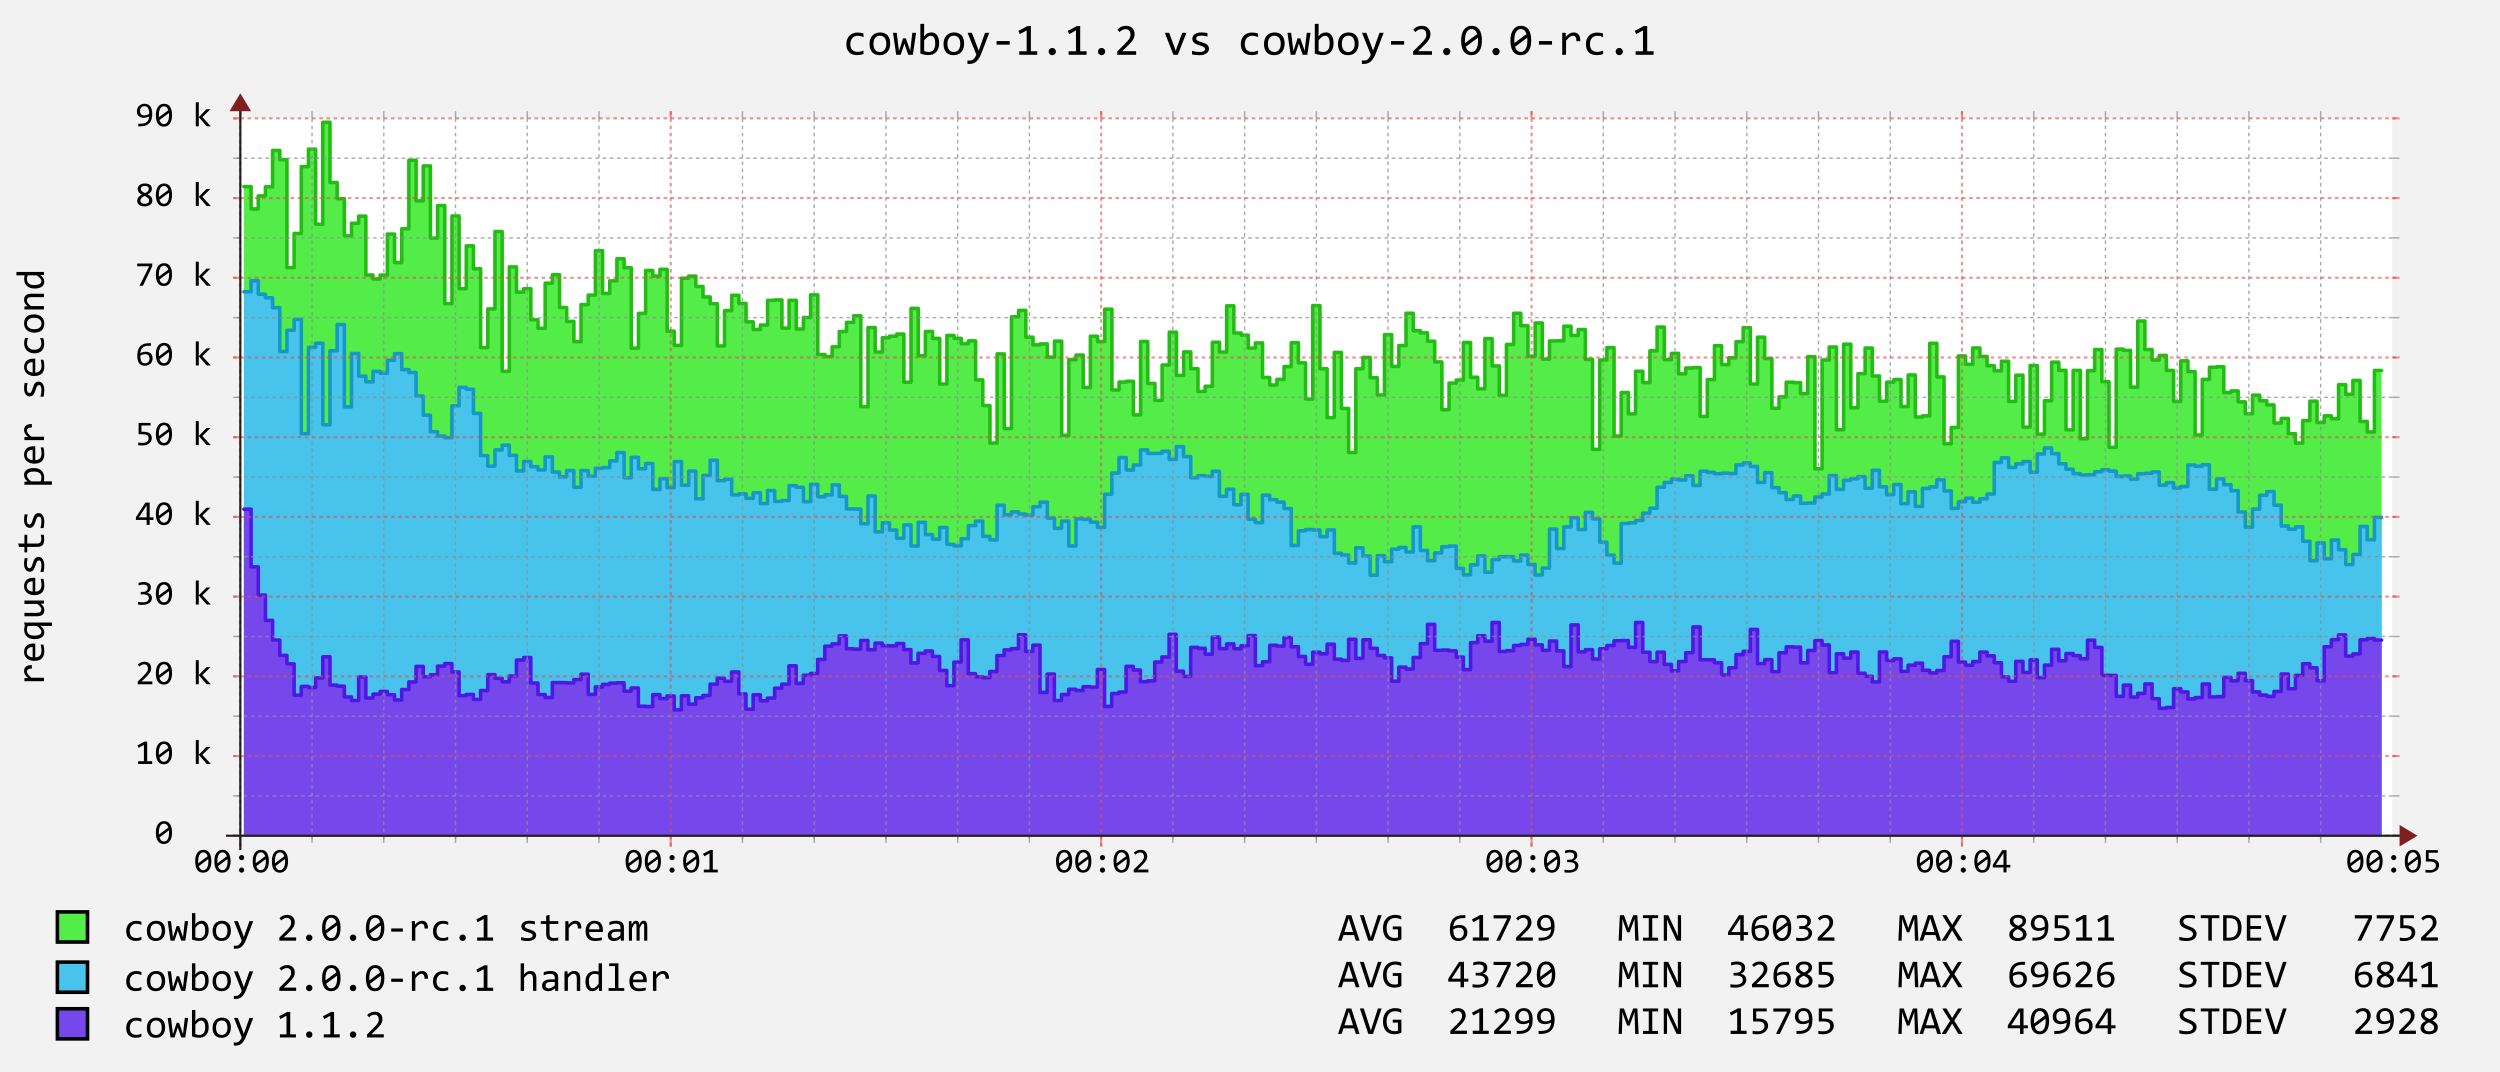 <svg xmlns="http://www.w3.org/2000/svg" xmlns:xlink="http://www.w3.org/1999/xlink" viewBox="0 0 697 299"><defs><symbol overflow="visible" id="a"><path d="M4.93-3.102c0 .477-.05.91-.145 1.3-.094.392-.238.728-.433 1.005-.192.28-.43.5-.72.652-.284.153-.62.23-1.007.23-.332 0-.633-.062-.906-.187-.275-.125-.505-.316-.7-.578-.192-.257-.34-.59-.446-.992-.105-.402-.156-.88-.156-1.43 0-.472.047-.906.145-1.3.097-.39.242-.727.433-1.008.192-.28.43-.496.72-.65.288-.155.62-.23 1.003-.23.33 0 .635.063.91.188.268.125.503.317.694.58.196.26.344.592.446.995.105.402.16.875.16 1.425zm-.836.032c0-.11-.004-.215-.012-.32-.008-.106-.02-.212-.027-.313L1.43-1.75c.047.164.105.316.18.453.074.14.16.258.26.36.107.1.224.175.353.234.132.055.28.082.45.082.214 0 .41-.056.585-.157.176-.106.328-.262.45-.465.124-.207.218-.465.284-.77.067-.304.102-.656.102-1.058zm-2.84-.06v.294c.004.098.008.195.02.285l2.624-1.942c-.046-.16-.11-.31-.18-.442-.073-.132-.16-.246-.26-.343-.103-.098-.22-.172-.35-.227-.128-.05-.272-.078-.436-.078-.215 0-.41.05-.586.156s-.324.262-.45.47c-.12.206-.218.46-.284.765-.067.303-.098.66-.098 1.06zm0 0"/></symbol><symbol overflow="visible" id="b"><path d="M2.672-4.852c.098 0 .19.02.28.06.09.038.165.093.232.16.066.066.12.144.16.23.04.09.058.183.058.28 0 .102-.02.196-.058.282-.04.09-.09.164-.16.23-.067.067-.14.122-.23.157-.09.04-.184.058-.282.058-.102 0-.195-.02-.28-.058-.087-.035-.165-.09-.232-.156-.066-.066-.117-.14-.156-.23-.04-.086-.06-.18-.06-.28 0-.1.02-.192.06-.282.04-.086.09-.164.156-.23.067-.067.145-.122.23-.16.087-.04.18-.06.282-.06zm0 3.48c.098 0 .19.02.28.06.09.04.165.093.232.16.066.066.12.144.16.23.04.09.058.184.058.28 0 .103-.02.197-.058.283-.04.087-.09.165-.16.23-.067.068-.14.122-.23.157-.09.04-.184.06-.282.06-.102 0-.195-.02-.28-.06-.087-.04-.165-.09-.232-.156-.066-.065-.117-.14-.156-.23-.04-.085-.06-.18-.06-.28 0-.098.02-.192.06-.282.04-.09.09-.164.156-.23.067-.067.145-.12.23-.16.087-.04.18-.06.282-.06zm0 0"/></symbol><symbol overflow="visible" id="c"><path d="M4.734 0H.836v-.77H2.43v-4.527l-1.485.805-.304-.703 1.977-1.04h.73V-.77h1.387zm0 0"/></symbol><symbol overflow="visible" id="d"><path d="M4.785 0H.7v-.742l1.6-1.594c.266-.258.477-.484.645-.676.164-.187.29-.36.383-.52.09-.155.152-.304.184-.44.03-.14.047-.29.047-.454 0-.152-.02-.297-.06-.433-.043-.136-.105-.257-.19-.363-.087-.105-.197-.187-.333-.246-.137-.057-.3-.09-.49-.09-.26 0-.503.06-.717.177-.215.117-.41.27-.594.453l-.453-.543c.234-.246.504-.445.808-.593.306-.15.66-.223 1.068-.223.273 0 .523.04.75.122.226.082.422.203.59.356.164.156.29.347.378.57.09.226.137.48.137.762 0 .238-.03.457-.094.66-.063.203-.16.402-.29.605-.13.2-.29.406-.484.62-.195.216-.426.454-.69.712L1.77-.79h3.015zm0 0"/></symbol><symbol overflow="visible" id="e"><path d="M4.668-1.883c0 .27-.06.528-.168.766-.11.238-.277.445-.496.625-.223.18-.5.32-.836.422-.336.105-.727.156-1.176.156-.246 0-.465-.008-.664-.023C1.133.046.948.022.778 0v-.742c.195.035.406.062.624.082.22.02.442.027.668.027.31 0 .575-.027.793-.082.223-.055.403-.137.54-.238.14-.106.242-.23.304-.383.063-.148.094-.316.094-.5 0-.172-.034-.32-.112-.45-.075-.124-.18-.23-.32-.316-.138-.086-.302-.148-.493-.19-.19-.044-.402-.067-.63-.067H1.54v-.675h.714c.187 0 .36-.027.512-.074.152-.05.285-.12.394-.21.11-.094.192-.207.25-.34.06-.137.09-.29.09-.46 0-.333-.102-.575-.305-.724-.203-.152-.5-.23-.894-.23-.206 0-.42.02-.644.062-.222.043-.457.102-.71.184v-.72c.105-.038.222-.073.343-.1.12-.032.24-.06.366-.08.12-.018.242-.034.364-.045.117-.012.234-.016.343-.016.328 0 .62.036.87.106s.458.172.626.305c.167.134.292.298.378.485.086.192.13.407.13.64 0 .357-.09.653-.274.896-.18.243-.43.434-.746.575.16.023.32.074.476.152.156.074.297.172.422.293.125.117.227.258.305.418.08.16.118.34.118.54zm0 0"/></symbol><symbol overflow="visible" id="f"><path d="M5.094-1.37h-1.06V0h-.843v-1.37H.204V-2.1l2.645-4.105h1.187v4.105h1.06zM3.19-5.407L1.03-2.098h2.16zm0 0"/></symbol><symbol overflow="visible" id="g"><path d="M4.63-1.984c0 .308-.067.586-.2.84-.133.253-.317.472-.547.652-.235.183-.508.324-.824.426-.318.1-.662.152-1.03.152-.09 0-.19-.004-.296-.008-.105-.004-.21-.012-.316-.02L1.113.036C1.013.023.926.012.843 0v-.75c.173.043.368.07.587.09.222.02.445.027.668.027.254 0 .48-.027.683-.09.204-.058.376-.144.52-.257.14-.114.25-.25.33-.407.073-.16.112-.34.112-.54 0-.385-.14-.667-.418-.843-.277-.175-.672-.265-1.19-.265H.953v-3.168h3.343v.72H1.734v1.74h.54c.296 0 .585.028.87.083.282.055.532.148.75.28.22.138.4.317.532.544.136.227.203.508.203.852zm0 0"/></symbol><symbol overflow="visible" id="i"><path d="M5.047 0H3.91L1.69-2.555V0H.864v-6.707h.828v4.12l2.142-2.18h1.09l-2.234 2.2zm0 0"/></symbol><symbol overflow="visible" id="j"><path d="M4.86-1.965c0 .285-.05.55-.153.8-.102.25-.25.47-.437.653-.192.188-.422.332-.688.438-.266.105-.562.16-.89.16-.34 0-.645-.055-.907-.164-.262-.11-.484-.277-.66-.504C.95-.81.812-1.094.723-1.438.63-1.78.583-2.19.583-2.663c0-.316.022-.62.062-.922.042-.297.11-.574.207-.84.093-.26.218-.504.378-.72.157-.217.356-.405.59-.56.235-.157.516-.282.832-.368.32-.086.692-.13 1.114-.13h.613v.72h-.67c-.37 0-.69.046-.96.132-.273.09-.5.215-.684.375-.183.165-.324.356-.42.586-.1.226-.162.48-.19.76l-.018.196c.2-.117.43-.21.69-.28.263-.07.544-.106.85-.106.31 0 .588.043.823.136.235.09.43.22.59.383.157.163.274.355.352.585.078.227.117.477.117.75zm-.864.05c0-.187-.023-.358-.066-.515-.047-.152-.118-.28-.22-.386-.097-.106-.222-.192-.37-.247-.15-.058-.328-.09-.54-.09-.12 0-.24.012-.366.036-.122.02-.243.05-.364.09-.117.04-.23.086-.336.136-.11.05-.207.105-.296.16 0 .41.03.75.085 1.023.06.273.14.492.254.656.114.163.25.284.414.35.165.07.357.106.572.106.18 0 .347-.027.496-.086.152-.058.28-.144.39-.26.11-.115.196-.25.258-.415.063-.165.09-.348.09-.56zm0 0"/></symbol><symbol overflow="visible" id="k"><path d="M4.754-5.438L2.152 0h-.945l2.7-5.438H.554v-.765h4.2zm0 0"/></symbol><symbol overflow="visible" id="l"><path d="M4.785-1.56c0 .263-.055.498-.16.705-.11.203-.258.375-.453.51-.192.142-.418.247-.684.322-.26.074-.547.11-.85.11-.34 0-.642-.04-.9-.114-.258-.078-.472-.184-.644-.32C.918-.485.784-.646.7-.833.61-1.02.565-1.222.565-1.45c0-.378.106-.706.317-.98.21-.277.54-.527.984-.75-.406-.207-.703-.433-.89-.687C.79-4.117.7-4.407.7-4.734c0-.2.038-.39.12-.58.082-.186.207-.35.375-.498.164-.145.37-.262.62-.348.25-.086.548-.13.888-.13.32 0 .598.032.84.103.242.066.445.164.61.292.163.125.288.278.37.457.082.18.125.383.125.606 0 .36-.1.668-.3.922-.203.254-.49.473-.86.664.184.09.356.19.516.3.156.114.293.235.41.372.117.136.21.29.274.457.066.168.097.355.097.558zM3.8-4.765c0-.28-.097-.492-.292-.63-.2-.135-.477-.206-.836-.206-.356 0-.63.067-.828.204-.2.136-.297.34-.297.613 0 .125.023.238.07.34.047.105.12.203.223.297.097.09.222.18.37.27.15.09.33.18.532.27.36-.17.625-.34.8-.525.173-.183.26-.394.26-.633zm.087 3.27c0-.117-.02-.23-.055-.34-.04-.113-.105-.223-.203-.328-.1-.11-.232-.215-.396-.324-.164-.106-.375-.22-.63-.332-.213.105-.393.207-.542.312-.148.102-.265.207-.355.313-.09.105-.156.215-.19.328-.04.113-.06.234-.06.363 0 .14.03.266.094.375.063.11.145.204.255.278.105.08.234.133.383.172.148.04.312.06.484.06.168 0 .328-.02.476-.056.15-.035.278-.086.387-.156.11-.07.195-.164.258-.273.062-.11.094-.24.094-.39zm0 0"/></symbol><symbol overflow="visible" id="m"><path d="M4.754-3.453c0 .605-.074 1.125-.22 1.562-.147.433-.362.792-.647 1.07-.285.28-.637.488-1.06.62-.42.134-.905.2-1.456.2H.856v-.723h.575c.406 0 .76-.04 1.058-.12.297-.083.543-.204.742-.364.2-.16.348-.355.454-.586.105-.23.168-.492.195-.785l.018-.195c-.2.117-.43.21-.687.285-.26.07-.542.105-.847.105-.312 0-.586-.047-.824-.137-.24-.093-.435-.222-.595-.386-.156-.164-.273-.36-.35-.586-.08-.227-.118-.473-.118-.738 0-.29.05-.555.156-.805.1-.25.25-.47.437-.656.188-.185.414-.33.676-.44.262-.108.555-.16.87-.16.306 0 .59.052.853.153.26.102.483.262.675.49.19.225.34.518.445.88.11.36.164.798.164 1.314zm-2.176-2.16c-.176 0-.34.03-.492.09-.148.058-.28.144-.39.257-.11.11-.196.25-.258.414-.063.165-.094.352-.094.567 0 .19.023.363.07.515.043.153.117.282.21.387.1.106.224.188.376.246.152.055.332.086.54.086.116 0 .237-.013.362-.036s.246-.05.368-.09c.117-.04.23-.082.34-.133.105-.05.203-.104.288-.16 0-.41-.03-.75-.09-1.022-.062-.274-.148-.496-.26-.66-.114-.168-.255-.285-.415-.356-.164-.07-.348-.105-.555-.105zm0 0"/></symbol><symbol overflow="visible" id="n"><path d="M-5.445-1.09v-.863l1-.027c-.387-.32-.664-.64-.84-.954-.172-.312-.258-.628-.258-.945 0-.56.18-.99.547-1.284.363-.29.906-.426 1.625-.402v.953c-.478-.008-.82.058-1.036.21-.215.15-.324.372-.324.66 0 .126.023.255.066.384.047.13.117.258.22.395.096.137.225.277.38.43.158.152.345.316.564.488H0v.957zm0 0"/></symbol><symbol overflow="visible" id="o"><path d="M-3.012-5.47c.133 0 .246 0 .336.005.09.004.176.012.258.02v3.824c.555 0 .984-.157 1.28-.47.298-.308.45-.758.45-1.344 0-.16-.007-.32-.02-.476-.01-.16-.03-.317-.05-.46-.023-.15-.047-.294-.074-.427-.027-.137-.06-.262-.09-.38h.774c.074.26.132.548.18.872.042.325.066.66.066 1.008 0 .465-.063.867-.192 1.203-.125.336-.308.614-.55.828-.24.215-.536.375-.883.477-.348.103-.743.153-1.184.153-.384 0-.747-.054-1.09-.164-.34-.11-.64-.27-.9-.48-.26-.212-.464-.474-.616-.782-.153-.31-.227-.657-.227-1.047 0-.378.06-.714.176-1.007.12-.293.29-.54.508-.742.22-.2.485-.35.798-.452.312-.106.664-.157 1.05-.157zm-.136.982c-.243-.012-.46.015-.664.07-.2.06-.372.148-.516.27-.145.12-.258.273-.34.453-.082.18-.12.39-.12.63 0 .206.038.393.116.565.078.168.192.316.336.438.145.124.32.222.524.3.203.075.42.12.664.14zm0 0"/></symbol><symbol overflow="visible" id="p"><path d="M-2.61-.59c-.39 0-.76-.055-1.113-.156-.35-.102-.66-.262-.925-.477-.266-.214-.477-.492-.63-.828-.156-.337-.234-.74-.234-1.204 0-.183.016-.367.043-.55.03-.18.075-.372.138-.575l-.21-.835h7.765v.95H.168L-1-4.314C-.27-3.8.098-3.188.098-2.48c0 .32-.067.597-.196.832-.13.234-.316.43-.554.585-.24.16-.524.278-.856.356-.332.078-.7.117-1.1.117zm-.058-.97c.305 0 .574-.018.816-.065.243-.047.45-.113.618-.207.168-.09.296-.207.386-.348.09-.136.137-.3.137-.488 0-.238-.106-.492-.32-.758-.216-.265-.532-.547-.95-.84h-2.528c-.07.145-.125.31-.168.493-.043.183-.066.378-.066.582 0 .53.176.936.527 1.213.352.282.867.418 1.547.418zm0 0"/></symbol><symbol overflow="visible" id="q"><path d="M0-5.246v.848l-.88.03c.19.165.345.317.47.466.125.144.226.29.3.433.08.146.13.294.16.44.032.147.048.3.048.464 0 .562-.164.984-.493 1.27-.332.284-.828.43-1.492.43h-3.558v-.947h3.48c.836 0 1.254-.312 1.254-.945 0-.113-.017-.226-.052-.336-.035-.11-.093-.226-.18-.347-.085-.123-.2-.255-.343-.392-.145-.14-.328-.297-.547-.47h-3.613v-.944zm0 0"/></symbol><symbol overflow="visible" id="r"><path d="M-1.488-5.18c.19 0 .363.032.515.098.153.062.29.152.407.266.117.11.218.242.3.39.082.15.153.305.207.473.056.168.095.34.12.52.026.175.038.35.038.52 0 .37-.016.706-.047 1.018-.034.31-.085.61-.16.907h-.867c.09-.317.16-.633.207-.95.047-.312.07-.625.07-.937 0-.453-.062-.79-.183-1.004-.125-.218-.3-.323-.527-.323-.098 0-.188.016-.262.05-.078.036-.152.098-.223.188-.07.09-.144.23-.222.418-.074.192-.16.45-.258.78-.074.247-.156.474-.25.68-.09.208-.2.388-.328.54-.125.152-.274.274-.442.36-.17.085-.37.128-.605.128-.152 0-.316-.034-.496-.104-.184-.07-.352-.19-.508-.36-.156-.17-.28-.402-.387-.69-.102-.29-.153-.65-.153-1.083 0-.215.012-.453.035-.71.024-.263.063-.536.12-.817h.84c-.07.297-.124.578-.16.844-.034.265-.05.496-.05.69 0 .235.02.435.055.595.035.16.086.293.148.39.063.102.137.172.223.215.086.043.176.067.273.067.1 0 .19-.02.267-.06.078-.034.156-.104.23-.21.075-.102.15-.246.223-.43.074-.183.156-.425.242-.722.094-.32.192-.594.297-.813.1-.222.214-.402.343-.54.125-.136.27-.233.43-.292.156-.062.34-.09.54-.09zm0 0"/></symbol><symbol overflow="visible" id="s"><path d="M-.074-5.258c.054.215.09.434.113.664.022.227.034.457.034.692 0 .683-.152 1.195-.46 1.53-.31.337-.786.505-1.427.505h-2.843v1.523h-.79v-1.523h-1.5l-.242-.942h1.743v-2.448h.79v2.45h2.768c.39 0 .68-.106.875-.313.196-.208.29-.517.29-.923 0-.172-.012-.363-.04-.57-.027-.203-.07-.418-.13-.645zm0 0"/></symbol><symbol overflow="visible" id="u"><path d="M-2.82-5.523c.484 0 .906.066 1.27.203.36.136.66.324.898.562.238.238.418.52.54.848.116.324.178.676.178 1.055 0 .175-.01.347-.027.52-.02.17-.052.347-.095.522h2.278v.946h-7.668v-.844l.91-.06c-.37-.27-.633-.558-.785-.867-.15-.308-.223-.64-.223-1 0-.308.063-.582.195-.816.13-.234.313-.434.55-.594.236-.16.52-.277.857-.355.335-.082.706-.12 1.12-.12zm.043.964c-.285 0-.547.025-.79.064-.238.043-.44.11-.61.2-.17.09-.303.206-.4.347-.095.14-.142.31-.142.505 0 .12.02.242.056.363.04.125.1.25.19.383.09.134.208.27.353.42.147.143.327.303.546.467h2.64c.075-.17.13-.355.172-.546.043-.19.063-.378.063-.566 0-.508-.17-.91-.52-1.2-.343-.288-.862-.433-1.557-.433zm0 0"/></symbol><symbol overflow="visible" id="v"><path d="M-.2-5.102c.095.247.165.5.208.758.047.258.066.528.066.8 0 .86-.23 1.524-.7 1.99-.464.464-1.147.7-2.042.7-.43 0-.824-.072-1.172-.205-.35-.13-.652-.32-.902-.56-.25-.243-.442-.532-.578-.872-.137-.336-.203-.707-.203-1.11 0-.28.02-.546.058-.793.04-.246.106-.48.195-.707h.903c-.125.235-.21.477-.27.72-.054.245-.082.5-.082.757 0 .242.044.473.138.688.094.214.227.402.398.566.176.163.387.292.637.386.25.093.53.14.844.14.66 0 1.152-.16 1.48-.48.328-.32.49-.766.49-1.332 0-.258-.03-.508-.087-.746-.06-.243-.145-.473-.258-.7zm0 0"/></symbol><symbol overflow="visible" id="w"><path d="M-2.766-5.61c.422 0 .81.06 1.164.18.352.117.653.29.907.516.25.223.445.496.586.816C.028-3.773.1-3.41.1-3c0 .39-.063.742-.184 1.05-.12.31-.297.57-.53.786-.236.215-.53.38-.876.492-.348.113-.746.172-1.2.172-.42 0-.808-.06-1.156-.18-.35-.117-.652-.29-.902-.515-.25-.223-.445-.496-.586-.817-.14-.324-.207-.687-.207-1.097 0-.39.06-.738.18-1.05.12-.31.297-.57.53-.785.235-.215.524-.38.872-.492.347-.114.745-.172 1.194-.172zm.043.965c-.336 0-.632.04-.882.114-.25.073-.46.178-.63.315-.167.137-.296.305-.378.5-.086.2-.13.418-.13.66 0 .282.056.524.165.723.113.203.258.367.445.496.184.13.4.223.64.28.247.06.5.09.77.09.336 0 .63-.034.883-.108.254-.074.465-.184.633-.32.168-.137.293-.305.38-.5.085-.196.128-.415.128-.66 0-.282-.054-.524-.167-.723-.11-.203-.258-.368-.442-.496-.182-.13-.397-.223-.64-.282-.245-.058-.503-.09-.773-.09zm0 0"/></symbol><symbol overflow="visible" id="x"><path d="M-5.445-.867v-.844l.88-.036c-.19-.16-.35-.313-.474-.46-.124-.15-.222-.298-.3-.44-.074-.143-.13-.288-.16-.436-.03-.148-.043-.3-.043-.46 0-.56.164-.985.496-1.274.328-.286.828-.43 1.492-.43H0v.945h-3.477c-.425 0-.742.077-.95.237-.202.16-.303.395-.303.71 0 .115.015.228.05.337.035.114.094.227.18.348.086.117.2.246.344.387.144.14.324.296.543.467H0v.946zm0 0"/></symbol><symbol overflow="visible" id="y"><path d="M-2.61-.59c-.464 0-.874-.066-1.234-.19-.36-.126-.664-.306-.91-.54-.25-.235-.437-.516-.566-.84-.13-.328-.192-.695-.192-1.094 0-.176.012-.348.032-.516.023-.167.058-.332.105-.496h-2.293v-.95H0v.85l-1.03.03c.382.266.667.55.85.86.184.308.278.64.278.996 0 .312-.067.585-.196.824-.13.234-.312.433-.55.59-.24.156-.524.277-.856.355-.332.077-.7.12-1.105.12zm-.058-.97c.656 0 1.148-.092 1.473-.288.324-.19.484-.468.484-.82 0-.238-.106-.492-.32-.758-.216-.265-.532-.547-.95-.84h-2.528c-.074.157-.13.329-.168.516-.035.188-.054.375-.054.56 0 .514.164.913.5 1.202.332.29.85.43 1.562.43zm0 0"/></symbol><symbol overflow="visible" id="z"><path d="M5.738-.227c-.277.106-.562.184-.85.235-.294.05-.595.078-.904.078-.968 0-1.71-.262-2.234-.79-.523-.523-.785-1.288-.785-2.3 0-.484.074-.922.226-1.316.15-.395.36-.735.634-1.016.274-.28.598-.496.977-.648.38-.153.798-.23 1.255-.23.316 0 .613.023.89.07.278.042.54.117.793.218v1.012c-.265-.137-.535-.238-.808-.3-.274-.063-.56-.095-.852-.095-.273 0-.53.052-.773.154-.243.105-.453.254-.637.45-.184.194-.328.433-.434.714-.105.28-.16.597-.16.953 0 .743.18 1.294.543 1.665.36.367.86.55 1.496.55.29 0 .57-.03.84-.097.27-.066.53-.164.785-.293zm0 0"/></symbol><symbol overflow="visible" id="A"><path d="M6.313-3.113c0 .476-.07.914-.204 1.308-.133.4-.33.74-.58 1.02-.253.285-.56.504-.92.66C4.245.03 3.835.11 3.374.11c-.438 0-.832-.067-1.18-.204-.347-.136-.644-.336-.886-.6C1.065-.962.882-1.29.753-1.68c-.13-.39-.192-.84-.192-1.347 0-.477.067-.91.2-1.305.136-.39.328-.73.582-1.012.25-.28.558-.504.922-.66.36-.156.773-.234 1.23-.234.442 0 .836.07 1.184.203.347.137.64.336.883.6.242.263.43.587.554.978.13.39.196.84.196 1.344zm-1.086.05c0-.378-.043-.71-.13-.992-.08-.285-.2-.52-.355-.71-.156-.188-.344-.33-.562-.426-.223-.095-.473-.146-.742-.146-.317 0-.59.063-.817.188-.225.125-.41.29-.554.496-.144.207-.25.45-.316.726-.066.274-.102.563-.102.864 0 .378.043.707.125.992.082.285.204.523.356.71.155.192.343.333.56.43.22.094.47.14.748.14.316 0 .585-.058.812-.183.227-.125.41-.29.555-.5.144-.207.254-.445.32-.722.066-.274.102-.563.102-.868zm0 0"/></symbol><symbol overflow="visible" id="B"><path d="M6.652-6.13L5.762 0h-1.29L3.59-2.563l-.18-.624-.2.66L2.364 0H1.11L.226-6.13h1.035l.515 4.165.11.926.26-.808.892-2.754h.76l.962 2.715.273.813.09-.86.477-4.195zm0 0"/></symbol><symbol overflow="visible" id="C"><path d="M6.215-3.172c0 .508-.07.96-.21 1.363-.142.4-.34.74-.6 1.02-.257.278-.573.493-.944.642-.37.148-.784.222-1.25.222-.362 0-.733-.035-1.108-.105-.38-.072-.754-.18-1.125-.33v-8.265H2.04v2.375l-.052 1.137c.305-.41.633-.703.98-.87.348-.17.723-.255 1.122-.255.348 0 .656.074.922.218.265.15.484.356.664.622.18.265.312.585.402.964.09.375.137.797.137 1.262zm-1.09.047c0-.32-.02-.617-.066-.887-.048-.265-.122-.496-.224-.687-.102-.19-.234-.34-.39-.448-.16-.11-.352-.16-.57-.16-.134 0-.27.02-.407.062-.142.043-.286.113-.435.215-.148.096-.305.23-.47.393-.163.164-.338.37-.526.614v2.972c.206.08.417.144.632.19.215.047.422.07.617.07.245 0 .476-.034.698-.112.223-.078.418-.207.586-.387.168-.183.305-.42.403-.722.1-.297.148-.668.148-1.113zm0 0"/></symbol><symbol overflow="visible" id="D"><path d="M6.426-6.13L4.34-.647c-.215.558-.438 1.04-.668 1.44-.23.403-.48.735-.754.993-.273.258-.57.45-.898.57-.325.122-.688.184-1.09.184-.106 0-.203-.005-.29-.01-.085-.003-.18-.007-.28-.014V1.55c.09.012.187.024.292.032.106.012.22.016.336.016.196 0 .38-.028.547-.082.168-.06.328-.153.48-.282.15-.13.294-.293.434-.496.136-.203.27-.45.402-.738L.402-6.13H1.61l1.55 4.056.313.95.355-.978L5.262-6.13zm0 0"/></symbol><symbol overflow="visible" id="E"><path d="M5.262-2.824H1.61v-1.004H5.26zm0 0"/></symbol><symbol overflow="visible" id="F"><path d="M6.086 0H1.074v-.988h2.05v-5.825l-1.91 1.04-.39-.903 2.54-1.34h.94v7.028h1.782zm0 0"/></symbol><symbol overflow="visible" id="G"><path d="M3.387-1.922c.14 0 .27.027.394.078.126.055.232.125.325.22.09.093.165.202.215.327.055.125.082.258.082.4 0 .14-.027.268-.082.39-.05.12-.125.23-.215.32-.093.093-.2.164-.324.218-.124.052-.253.08-.393.08S3.113.08 2.992.03c-.125-.053-.23-.124-.32-.217-.094-.09-.164-.196-.22-.32-.05-.122-.077-.25-.077-.39 0-.142.027-.275.078-.4.055-.125.125-.234.22-.328.09-.094.194-.164.32-.22.12-.05.253-.077.394-.077zm0 0"/></symbol><symbol overflow="visible" id="H"><path d="M6.152 0H.898v-.953l2.063-2.05c.337-.333.614-.622.825-.868.21-.243.375-.466.492-.67.118-.198.2-.39.24-.57.042-.18.06-.37.06-.577 0-.196-.026-.383-.077-.56-.055-.175-.137-.33-.246-.468-.11-.133-.254-.238-.426-.316-.176-.08-.387-.118-.63-.118-.34 0-.643.078-.92.226-.278.152-.532.348-.762.586L.93-7.04c.3-.315.644-.57 1.04-.76.39-.192.846-.286 1.37-.286.35 0 .676.05.965.156.293.106.543.258.754.46.21.2.374.443.49.732.118.29.177.613.177.976 0 .305-.043.59-.125.848-.082.262-.204.52-.368.777-.164.258-.37.528-.625.805-.25.277-.544.578-.887.91l-1.446 1.41h3.875zm0 0"/></symbol><symbol overflow="visible" id="J"><path d="M.402-6.13H1.61l1.503 4.056.325.988.335-1.016 1.49-4.027h1.163L4.023 0H2.8zm0 0"/></symbol><symbol overflow="visible" id="K"><path d="M5.828-1.672c0 .215-.035.41-.11.578-.073.172-.17.324-.296.457-.13.133-.274.242-.442.336-.168.093-.343.17-.535.234-.187.058-.383.105-.582.132-.2.028-.394.043-.586.043-.414 0-.797-.02-1.144-.055C1.785.02 1.445-.04 1.11-.12V-1.1c.36.102.714.18 1.07.23.35.055.707.08 1.054.08.508 0 .887-.067 1.13-.208.245-.137.366-.336.366-.59 0-.11-.02-.21-.058-.297-.04-.086-.11-.172-.21-.25-.103-.078-.26-.164-.474-.246-.215-.085-.504-.183-.875-.292-.277-.082-.53-.176-.765-.277-.235-.105-.438-.23-.61-.37-.172-.14-.304-.31-.402-.5-.098-.192-.145-.418-.145-.68 0-.168.04-.355.12-.56.077-.202.213-.393.405-.57.19-.175.45-.32.777-.433.324-.117.73-.175 1.22-.175.237 0 .507.015.8.04.293.026.597.073.914.136v.95c-.332-.083-.65-.146-.95-.18-.296-.04-.558-.06-.777-.06-.266 0-.49.02-.67.06-.178.042-.327.097-.44.167-.11.07-.192.156-.238.25-.05.098-.075.2-.075.31 0 .108.02.21.063.3s.12.175.238.257c.117.086.277.168.485.25.207.086.48.176.812.274.363.105.668.214.918.332.246.117.45.246.602.386.156.145.265.305.332.485.066.178.1.382.1.608zm0 0"/></symbol><symbol overflow="visible" id="L"><path d="M6.336-3.984c0 .61-.063 1.164-.184 1.668-.12.503-.308.933-.554 1.293-.25.36-.56.64-.926.835-.367.2-.8.297-1.297.297C2.95.11 2.56.03 2.21-.134c-.35-.16-.65-.406-.897-.738-.25-.337-.442-.763-.575-1.278-.133-.516-.2-1.13-.2-1.836 0-.61.06-1.168.185-1.672s.308-.938.554-1.297c.246-.36.555-.64.926-.84.37-.195.8-.293 1.293-.293.43 0 .817.078 1.168.238.348.16.65.41.895.746.25.336.44.762.573 1.278.137.52.203 1.13.203 1.84zm-1.074.035c0-.136-.004-.277-.016-.41-.012-.136-.02-.27-.035-.402L1.837-2.254c.062.21.14.41.234.586.094.18.207.336.336.46.133.13.285.23.453.302.167.07.36.105.578.105.277 0 .527-.067.753-.2.228-.137.42-.336.576-.598.16-.265.28-.593.367-.988.086-.39.13-.848.13-1.363zM1.61-4.022l.003.378c.004.125.012.25.024.368l3.375-2.496c-.063-.207-.14-.4-.235-.567-.093-.172-.203-.32-.332-.445-.133-.125-.28-.22-.45-.29-.163-.07-.35-.105-.558-.105-.277 0-.527.07-.753.203-.227.133-.418.336-.58.602-.16.266-.28.598-.366.988-.086.395-.13.848-.13 1.364zm0 0"/></symbol><symbol overflow="visible" id="M"><path d="M1.227-6.13h.968L2.227-5c.363-.434.718-.75 1.074-.945.352-.196.708-.293 1.063-.293.637 0 1.117.207 1.446.617.327.41.475 1.018.452 1.83H5.188c.01-.538-.067-.93-.235-1.17-.168-.243-.418-.36-.742-.36-.14 0-.284.023-.43.074-.143.05-.292.133-.444.246-.152.11-.316.254-.484.43-.172.175-.356.386-.55.633V0H1.226zm0 0"/></symbol><symbol overflow="visible" id="O"><path d="M5.102-.2c-.247.095-.5.165-.758.208-.258.047-.528.066-.8.066-.86 0-1.524-.23-1.99-.7-.464-.464-.7-1.147-.7-2.042 0-.43.072-.824.205-1.172.13-.35.32-.652.56-.902.243-.25.532-.442.872-.578.336-.137.707-.203 1.11-.203.28 0 .546.02.793.058.246.04.48.106.707.195v.903c-.235-.125-.477-.21-.72-.27-.245-.054-.5-.082-.757-.082-.242 0-.473.044-.688.138-.214.094-.402.227-.566.398-.163.176-.292.387-.386.637-.093.25-.14.53-.14.844 0 .66.16 1.152.48 1.48.32.328.766.49 1.332.49.258 0 .508-.03.746-.087.243-.06.473-.145.7-.258zm0 0"/></symbol><symbol overflow="visible" id="P"><path d="M5.61-2.766c0 .422-.06.81-.18 1.164-.117.352-.29.653-.516.907-.223.25-.496.445-.816.586C3.773.028 3.41.1 3 .1c-.39 0-.742-.063-1.05-.184-.31-.12-.57-.297-.786-.53-.215-.236-.38-.53-.492-.876C.56-1.84.5-2.238.5-2.692c0-.42.06-.808.18-1.156.117-.35.29-.652.515-.902.223-.25.496-.445.817-.586.324-.14.687-.207 1.097-.207.39 0 .738.06 1.05.18.31.12.57.297.785.53.215.235.38.524.492.872.114.347.172.745.172 1.194zm-.965.043c0-.336-.04-.632-.114-.882-.073-.25-.178-.46-.315-.63-.137-.167-.305-.296-.5-.378-.2-.086-.418-.13-.66-.13-.282 0-.524.056-.723.165-.203.113-.367.258-.496.445-.13.184-.223.4-.28.64-.06.247-.09.5-.09.77 0 .336.034.63.108.883.074.254.184.465.32.633.137.168.305.293.5.38.196.085.415.128.66.128.282 0 .524-.054.723-.167.203-.11.368-.258.496-.442.13-.182.223-.397.282-.64.058-.245.09-.503.09-.773zm0 0"/></symbol><symbol overflow="visible" id="Q"><path d="M5.914-5.445L5.12 0H3.978L3.19-2.277l-.16-.555-.175.586L2.102 0H.988l-.79-5.445h.927l.453 3.7.098.823.234-.723.793-2.445h.676l.85 2.414.247.723.082-.766.42-3.725zm0 0"/></symbol><symbol overflow="visible" id="R"><path d="M5.523-2.82c0 .453-.062.855-.187 1.21-.125.356-.3.66-.53.907-.232.25-.51.437-.84.57-.33.133-.7.2-1.11.2-.325 0-.653-.032-.99-.094-.335-.063-.67-.16-1-.293v-7.348h.947v2.113L1.77-4.547c.27-.363.562-.62.87-.773.31-.15.64-.223.997-.223.308 0 .582.063.816.195.234.13.434.313.594.55.16.236.277.52.355.857.082.335.12.706.12 1.12zm-.964.043c0-.285-.025-.547-.064-.79-.043-.238-.11-.44-.2-.61-.09-.17-.206-.303-.347-.4-.14-.095-.31-.142-.505-.142-.12 0-.242.02-.363.056-.125.04-.25.1-.383.19-.134.09-.27.208-.42.353-.143.147-.303.327-.467.546v2.64c.183.075.37.13.562.172.19.043.375.063.55.063.216 0 .423-.034.622-.105.195-.066.37-.183.52-.343.148-.16.27-.375.36-.64.085-.267.132-.595.132-.99zm0 0"/></symbol><symbol overflow="visible" id="S"><path d="M5.715-5.445L3.86-.575C3.667-.077 3.47.35 3.26.708c-.203.356-.426.648-.668.88-.242.23-.508.397-.797.507-.29.11-.613.164-.973.164-.094 0-.18-.004-.254-.008-.078-.004-.16-.008-.25-.016V1.38c.078.01.168.018.262.026.094.012.19.016.297.016.17 0 .335-.027.483-.078.153-.05.293-.133.426-.246.132-.114.26-.262.386-.442.12-.18.242-.398.36-.656L.358-5.445h1.074l1.375 3.6.276.845.316-.867 1.274-3.578zm0 0"/></symbol><symbol overflow="visible" id="T"><path d="M5.47 0H.796v-.848l1.836-1.82c.3-.297.543-.555.73-.773.188-.216.336-.415.442-.595.105-.18.175-.348.21-.508.036-.156.055-.328.055-.512 0-.175-.023-.34-.07-.5-.047-.156-.12-.293-.22-.414-.096-.116-.22-.21-.378-.28-.156-.07-.343-.102-.558-.102-.3 0-.574.067-.82.2-.247.132-.473.308-.68.52l-.52-.622c.27-.285.578-.512.926-.68.348-.17.754-.253 1.22-.253.31 0 .6.046.858.14.258.094.48.23.668.406.188.175.336.394.438.652.105.254.156.543.156.867 0 .268-.035.522-.11.753-.074.23-.183.46-.328.69-.148.232-.332.47-.554.716-.223.245-.485.515-.79.808L2.024-.902H5.47zm0 0"/></symbol><symbol overflow="visible" id="U"><path d="M3.012-1.71c.12 0 .238.026.347.073.113.047.206.11.288.196.082.08.145.178.192.288.047.11.07.226.07.355 0 .12-.023.238-.07.348-.047.11-.11.204-.192.286-.082.082-.175.144-.29.19C3.25.075 3.134.1 3.013.1c-.13 0-.246-.024-.352-.07-.11-.048-.207-.114-.285-.192-.082-.082-.148-.18-.195-.285-.047-.11-.07-.226-.07-.347 0-.13.023-.246.07-.355.047-.11.113-.207.195-.29.082-.085.176-.148.285-.195.106-.047.223-.074.352-.074zm0 0"/></symbol><symbol overflow="visible" id="V"><path d="M5.633-3.543c0 .543-.055 1.04-.164 1.484-.11.447-.275.83-.493 1.15-.223.32-.497.57-.825.746-.328.176-.71.262-1.152.262-.38 0-.727-.07-1.035-.215-.313-.14-.578-.363-.797-.66C.945-1.074.778-1.45.656-1.91c-.12-.46-.18-1.004-.18-1.633 0-.543.055-1.04.17-1.488.108-.45.272-.833.49-1.154.22-.32.493-.566.82-.742.333-.176.716-.26 1.153-.26.378-.002.726.07 1.035.213.312.14.578.364.796.66.224.297.392.676.513 1.137.117.46.18 1.004.18 1.633zm-.957.03c0-.12-.004-.24-.012-.362-.008-.12-.02-.242-.03-.355l-3 2.226c.054.188.124.363.206.524.082.16.183.296.3.41.118.113.25.203.403.265.148.063.32.094.512.094.246 0 .468-.06.668-.18.203-.118.375-.297.515-.532.14-.234.25-.527.324-.875.075-.348.114-.754.114-1.215zm-3.242-.06v.335c.004.113.007.218.02.324l3-2.22c-.056-.182-.122-.35-.204-.503-.086-.152-.184-.285-.3-.394-.118-.11-.247-.197-.395-.26-.15-.062-.317-.09-.5-.09-.246 0-.47.06-.672.177-.2.12-.37.3-.512.535-.14.238-.25.53-.323.88-.078.35-.113.753-.113 1.214zm0 0"/></symbol><symbol overflow="visible" id="W"><path d="M4.676-2.512H1.434v-.89h3.242zm0 0"/></symbol><symbol overflow="visible" id="X"><path d="M1.09-5.445h.863l.027 1c.32-.387.64-.664.954-.84.312-.172.628-.258.945-.258.56 0 .99.18 1.284.547.29.363.426.906.402 1.625h-.953c.008-.478-.058-.82-.21-1.036-.15-.215-.372-.324-.66-.324-.126 0-.255.023-.384.066-.13.047-.258.117-.395.22-.137.096-.277.225-.43.38-.152.158-.316.345-.488.564V0H1.09zm0 0"/></symbol><symbol overflow="visible" id="Y"><path d="M5.41 0H.953v-.88h1.824v-5.175l-1.7.922-.343-.8 2.254-1.192h.836V-.88H5.41zm0 0"/></symbol><symbol overflow="visible" id="Z"><path d="M5.18-1.488c0 .19-.032.363-.098.515-.062.153-.152.29-.266.407-.11.117-.242.218-.39.3-.15.082-.305.153-.473.207-.168.056-.34.095-.52.12-.175.026-.35.038-.52.038-.37 0-.706-.016-1.018-.047-.31-.034-.61-.085-.907-.16v-.867c.317.09.633.16.95.207.312.047.625.07.937.07.453 0 .79-.062 1.004-.183.218-.125.323-.3.323-.527 0-.098-.016-.188-.05-.262-.036-.078-.098-.152-.188-.223-.09-.07-.23-.144-.418-.222-.192-.074-.45-.16-.78-.258-.247-.074-.474-.156-.68-.25-.208-.09-.388-.2-.54-.328-.152-.125-.274-.274-.36-.442-.085-.17-.128-.37-.128-.605 0-.152.034-.316.104-.496.07-.184.19-.352.36-.508.17-.156.402-.28.69-.387.29-.102.65-.153 1.083-.153.215 0 .453.012.71.035.263.024.536.063.817.12v.84c-.297-.07-.578-.124-.844-.16-.265-.034-.496-.05-.69-.05-.235 0-.435.02-.595.055-.16.035-.293.086-.39.148-.102.063-.172.137-.215.223-.043.086-.067.176-.067.273 0 .1.02.19.06.267.034.078.104.156.21.23.102.075.246.15.43.223.183.074.425.156.722.242.32.094.594.192.813.297.222.1.402.214.54.343.136.125.233.27.292.43.062.156.09.34.09.54zm0 0"/></symbol><symbol overflow="visible" id="aa"><path d="M5.258-.074c-.215.054-.434.09-.664.113-.227.022-.457.034-.692.034-.683 0-1.195-.152-1.53-.46-.337-.31-.505-.786-.505-1.427v-2.843H.344v-.79h1.523v-1.5l.942-.242v1.743h2.448v.79h-2.45v2.768c0 .39.106.68.313.875.208.196.517.29.923.29.172 0 .363-.012.57-.04.203-.027.418-.07.645-.13zm0 0"/></symbol><symbol overflow="visible" id="ab"><path d="M5.47-3.012c0 .133 0 .246-.005.336-.004.09-.012.176-.02.258H1.62c0 .555.157.984.47 1.28.308.298.758.45 1.344.45.16 0 .32-.007.476-.02.16-.01.317-.03.46-.05.15-.023.294-.047.427-.074.137-.027.262-.06.38-.09v.774c-.26.074-.548.132-.872.18-.325.042-.66.066-1.008.066-.465 0-.867-.063-1.203-.192-.336-.125-.614-.308-.828-.55C1.05-.885.89-1.18.79-1.528.686-1.875.636-2.27.636-2.71c0-.384.054-.747.164-1.09.11-.34.27-.64.48-.9.212-.26.474-.464.782-.616.31-.153.657-.227 1.047-.227.378 0 .714.06 1.007.176.293.12.54.29.742.508.2.22.35.485.452.798.106.312.157.664.157 1.05zm-.982-.136c.012-.243-.015-.46-.07-.664-.06-.2-.148-.372-.27-.516-.12-.145-.273-.258-.453-.34-.18-.082-.39-.12-.63-.12-.206 0-.393.038-.565.116-.168.078-.316.192-.438.336-.124.145-.222.32-.3.524-.075.203-.12.42-.14.664zm0 0"/></symbol><symbol overflow="visible" id="ac"><path d="M4.367 0l-.02-.734c-.296.293-.597.507-.906.636-.303.13-.624.196-.96.196-.312 0-.578-.04-.796-.12-.223-.08-.403-.19-.547-.33C.992-.488.89-.652.82-.84c-.066-.187-.097-.394-.097-.613 0-.547.203-.977.61-1.285.405-.31 1.007-.46 1.804-.46h1.13v-.482c0-.32-.107-.578-.31-.773-.207-.192-.523-.29-.945-.29-.31 0-.61.036-.91.102-.297.07-.606.167-.926.292v-.85c.12-.044.254-.087.398-.126.15-.043.305-.078.465-.114.163-.03.33-.058.51-.078.177-.02.356-.027.536-.027.328 0 .625.035.89.106.266.074.49.183.672.332.18.148.32.335.418.558.098.223.15.488.15.793V0zm-.1-2.48h-1.2c-.235 0-.438.023-.61.07-.168.047-.31.113-.418.203-.11.086-.188.19-.243.312-.05.122-.078.258-.078.407 0 .105.014.207.05.304.03.094.085.18.156.254.074.075.168.133.28.176.118.043.26.067.427.067.215 0 .465-.067.746-.2.276-.133.573-.34.886-.63zm0 0"/></symbol><symbol overflow="visible" id="ad"><path d="M4.754 0v-3.91c0-.172-.008-.313-.02-.418-.01-.11-.035-.195-.058-.258-.028-.062-.063-.11-.106-.133-.043-.026-.093-.038-.152-.038-.074 0-.14.02-.203.067-.063.042-.125.112-.2.21-.07.097-.144.226-.23.386-.086.16-.187.36-.3.594V0H2.62v-3.81c0-.198-.007-.358-.018-.483-.012-.12-.032-.22-.06-.285-.026-.07-.062-.117-.104-.14-.043-.028-.098-.04-.16-.04-.063 0-.126.02-.184.055-.06.035-.12.1-.192.195-.07.094-.148.223-.238.383-.086.164-.187.37-.31.625V0H.49v-5.445h.723l.044 1.035c.094-.207.183-.383.273-.527.09-.145.18-.262.274-.348.095-.09.196-.156.302-.195.105-.043.226-.063.355-.063.293 0 .516.094.668.285.152.192.227.488.227.89.086-.187.17-.355.257-.503.08-.146.17-.27.265-.368.098-.098.203-.176.32-.227.114-.055.25-.078.4-.078.682 0 1.026.523 1.026 1.578V0zm0 0"/></symbol><symbol overflow="visible" id="ae"><path d="M6.055 0h-1.05l-.497-1.547h-2.95L1.06 0H.056L2.41-7.09h1.324zM4.23-2.41l-1.2-3.793L1.833-2.41zm0 0"/></symbol><symbol overflow="visible" id="af"><path d="M6.086-7.09L3.68 0H2.375L.023-7.09h1.09L2.64-2.313 3.08-.91l.442-1.402L5.055-7.09zm0 0"/></symbol><symbol overflow="visible" id="ag"><path d="M5.457-5.875c-.262-.14-.535-.25-.812-.328-.278-.078-.582-.117-.91-.117-.38 0-.712.066-1.005.2-.292.132-.542.323-.742.565-.2.246-.355.54-.46.883-.106.344-.16.723-.16 1.14 0 .434.042.82.128 1.165.086.344.223.637.41.875.184.238.418.422.707.547.285.13.633.19 1.032.19.07 0 .144-.003.222-.01.082-.008.16-.016.238-.028.082-.016.157-.03.23-.047.075-.02.142-.04.2-.062v-2.254h-1.45v-.8h2.407v3.624c-.148.07-.304.133-.472.184-.165.054-.332.1-.504.136-.172.035-.34.063-.512.082-.172.02-.336.028-.492.028C3.027.098 2.59.023 2.2-.13c-.388-.15-.72-.378-.993-.675-.273-.3-.484-.672-.63-1.117C.43-2.367.36-2.882.36-3.47c0-.58.08-1.1.242-1.56.164-.462.39-.853.687-1.173.292-.32.647-.567 1.062-.734.414-.168.87-.25 1.37-.25.317 0 .622.027.907.082.288.054.565.144.827.27zm0 0"/></symbol><symbol overflow="visible" id="ah"><path d="M5.555-2.246c0 .324-.06.633-.176.918-.118.285-.286.535-.5.746-.22.21-.482.375-.786.496-.305.12-.645.184-1.016.184-.39 0-.738-.063-1.04-.188-.3-.125-.55-.316-.753-.574-.203-.258-.355-.586-.46-.98-.106-.395-.157-.86-.157-1.4 0-.362.023-.714.07-1.054.047-.34.125-.66.235-.957.11-.3.25-.578.433-.828.18-.25.407-.46.676-.64.27-.18.586-.32.95-.418.366-.103.788-.15 1.27-.15h.702v.824h-.762c-.422 0-.79.05-1.1.153-.314.1-.572.242-.783.426-.212.187-.372.41-.48.667-.114.262-.185.55-.216.875l-.02.223c.227-.133.493-.242.79-.324.296-.082.62-.12.968-.12.36 0 .672.05.942.155.27.105.492.25.672.437.18.187.312.41.406.67.09.26.133.544.133.857zm-.99.058c0-.214-.022-.414-.077-.585-.05-.176-.133-.325-.246-.446-.113-.12-.254-.214-.426-.284-.17-.066-.375-.098-.617-.098-.138 0-.274.012-.415.036-.14.027-.28.062-.418.11-.137.042-.265.093-.387.15-.125.06-.234.122-.335.185 0 .468.03.858.097 1.17.067.313.16.563.29.75.128.188.288.32.476.403.187.078.402.117.648.117.207 0 .4-.03.567-.097.172-.067.32-.168.445-.297.125-.13.223-.29.293-.477.07-.184.106-.4.106-.637zm0 0"/></symbol><symbol overflow="visible" id="ai"><path d="M5.43-6.21L2.457 0H1.38l3.085-6.21H.637v-.88H5.43zm0 0"/></symbol><symbol overflow="visible" id="aj"><path d="M5.43-3.945c0 .69-.082 1.285-.25 1.785-.164.496-.41.902-.735 1.223-.328.32-.73.558-1.21.71-.48.153-1.036.227-1.67.227H.978v-.824h.656c.465 0 .87-.047 1.21-.14.34-.095.622-.235.848-.415.228-.183.4-.405.52-.667.118-.262.192-.562.224-.898l.02-.223c-.227.133-.49.242-.786.324-.297.082-.617.12-.965.12-.36 0-.676-.053-.945-.16-.27-.104-.496-.25-.676-.436-.18-.188-.312-.41-.402-.672-.09-.258-.137-.54-.137-.844 0-.328.06-.633.18-.922.117-.285.285-.53.5-.746.214-.21.472-.38.773-.5.3-.125.633-.184.992-.184.352 0 .676.06.977.172.297.118.555.305.773.563.215.258.387.594.508 1.008.125.41.184.91.184 1.5zm-2.485-2.47c-.203 0-.39.036-.562.103-.172.066-.32.164-.442.292-.124.13-.225.286-.295.477-.075.188-.11.402-.11.645 0 .218.028.418.078.59.055.175.133.32.246.44.11.122.25.216.425.282.172.066.38.098.617.098.133 0 .274-.012.414-.04.145-.023.286-.058.418-.1.137-.044.266-.095.39-.153.122-.06.23-.122.33-.185 0-.47-.032-.86-.102-1.172-.07-.312-.168-.562-.297-.754-.133-.188-.29-.325-.477-.403-.187-.078-.398-.12-.633-.12zm0 0"/></symbol><symbol overflow="visible" id="ak"><path d="M5.844 0h-.946l-.14-4.422-.06-1.7-.33.99-1.048 2.82h-.668l-.996-2.71-.332-1.1L1.3-4.347 1.177 0h-.91l.347-7.09h1.145l.953 2.668.313.902.297-.902L4.324-7.09H5.5zm0 0"/></symbol><symbol overflow="visible" id="al"><path d="M2.566-6.277H.934v-.813h4.242v.813H3.543v5.453h1.633V0H.934v-.824h1.632zm0 0"/></symbol><symbol overflow="visible" id="am"><path d="M5.47 0H4.21L2.146-4.422l-.598-1.422V0H.645v-7.09h1.242L3.86-2.902l.706 1.62V-7.09h.903zm0 0"/></symbol><symbol overflow="visible" id="an"><path d="M5.82-1.566H4.613V0h-.968v-1.566H.235v-.832l3.02-4.692h1.358v4.692H5.82zM3.645-6.18l-2.47 3.782h2.47zm0 0"/></symbol><symbol overflow="visible" id="ao"><path d="M5.332-2.152c0 .308-.062.6-.187.875-.13.273-.317.51-.57.714-.255.204-.57.368-.958.485-.383.117-.828.176-1.34.176-.28 0-.535-.008-.757-.028C1.297.05 1.086.027.89 0v-.848c.223.04.462.07.712.094.25.024.503.03.765.03.352 0 .656-.03.906-.092.25-.063.457-.157.618-.274.16-.12.274-.265.348-.433.07-.172.11-.364.11-.58 0-.194-.047-.362-.133-.506-.086-.144-.207-.265-.367-.363-.157-.097-.344-.172-.563-.218-.22-.052-.457-.076-.72-.076H1.76v-.777h.82c.21 0 .406-.027.582-.082.176-.06.324-.137.45-.242.124-.106.222-.235.288-.387.067-.156.102-.328.102-.523 0-.383-.117-.657-.348-.832-.23-.17-.574-.26-1.02-.26-.237 0-.484.022-.737.07-.254.046-.528.12-.817.214v-.824c.125-.043.254-.086.395-.117.14-.035.277-.067.418-.09.14-.024.278-.04.415-.05.136-.017.27-.02.398-.02.375 0 .707.04.992.12.285.083.524.2.715.352.192.152.336.336.434.55.097.22.148.462.148.735 0 .407-.105.742-.312 1.02-.207.273-.492.492-.856.656.184.027.367.086.547.172.18.086.34.2.482.336.144.137.26.293.347.48.09.184.132.387.132.614zm0 0"/></symbol><symbol overflow="visible" id="ap"><path d="M5.98 0H4.758L3.03-2.863 1.3 0H.1l2.36-3.625L.287-7.09h1.146l1.62 2.668L4.69-7.09H5.8L3.626-3.668zm0 0"/></symbol><symbol overflow="visible" id="aq"><path d="M5.47-1.78c0 .3-.064.57-.185.8-.125.234-.297.43-.515.59-.223.16-.48.28-.782.363-.3.082-.625.125-.976.125-.387 0-.727-.043-1.024-.13-.293-.085-.543-.21-.742-.363-.2-.156-.348-.34-.45-.554-.1-.214-.15-.448-.15-.706 0-.434.12-.81.362-1.12.242-.318.617-.603 1.125-.86-.465-.235-.8-.497-1.016-.782-.215-.29-.32-.617-.32-.992 0-.227.047-.45.14-.66.094-.215.24-.403.426-.57.192-.17.43-.3.715-.4.285-.1.62-.147 1.008-.147.367 0 .687.04.965.117.278.078.51.187.696.332.188.144.332.32.426.527.094.206.14.433.14.687 0 .414-.117.76-.343 1.054-.232.29-.56.54-.982.76.21.105.407.218.586.347.18.125.336.265.473.422.133.155.238.327.312.522.074.19.11.402.11.637zM4.347-5.446c0-.325-.114-.563-.34-.723-.227-.156-.543-.234-.953-.234-.407 0-.723.078-.946.234-.227.156-.34.387-.34.7 0 .14.027.27.082.39.054.12.136.23.25.336.113.105.257.207.425.308.172.102.375.207.61.31.406-.192.71-.392.91-.6.2-.206.3-.448.3-.72zm.097 3.734c0-.134-.023-.263-.066-.392-.044-.125-.122-.25-.235-.37-.114-.126-.262-.247-.45-.372-.187-.12-.425-.25-.715-.38-.246.122-.453.24-.625.357-.167.117-.3.238-.406.36-.102.12-.177.245-.22.374-.042.13-.066.27-.066.414 0 .16.035.306.106.43.07.126.167.23.292.317.122.086.27.153.438.196.172.043.355.066.555.066.19 0 .37-.02.543-.06.168-.04.316-.1.44-.183.126-.082.224-.184.298-.31.07-.124.11-.272.11-.448zm0 0"/></symbol><symbol overflow="visible" id="ar"><path d="M5.29-2.27c0 .352-.075.672-.228.96-.152.29-.363.54-.628.748-.266.207-.58.37-.942.488-.36.113-.75.172-1.172.172-.105 0-.215-.004-.336-.008-.12-.004-.242-.012-.363-.024C1.505.06 1.388.05 1.274.04 1.16.026 1.055.015.965 0v-.855c.195.046.418.078.672.1.25.025.504.032.76.032.29 0 .552-.035.783-.1.23-.072.43-.17.59-.298.164-.13.29-.282.375-.466.085-.184.128-.39.128-.617 0-.442-.156-.762-.472-.96-.316-.204-.773-.306-1.362-.306H1.09v-3.62h3.82v.824H1.98v1.993h.618c.34 0 .672.027.992.09.324.062.61.167.863.324.25.153.453.36.606.618.15.258.23.582.23.972zm0 0"/></symbol><symbol overflow="visible" id="as"><path d="M5.41-1.922c0 .336-.07.633-.207.887-.137.254-.328.46-.574.633-.247.168-.544.293-.888.375-.347.082-.726.125-1.144.125-.188 0-.375-.008-.56-.024-.186-.01-.366-.03-.538-.05-.172-.024-.332-.047-.484-.08C.863-.08.726-.112.602-.147v-.93c.273.1.578.18.914.238.34.06.722.086 1.152.086.312 0 .578-.023.797-.074.22-.047.398-.12.535-.215.14-.098.242-.215.305-.352.062-.136.093-.292.093-.472 0-.192-.05-.356-.16-.488-.105-.137-.246-.258-.418-.368-.175-.105-.37-.203-.593-.293-.223-.086-.45-.18-.684-.273-.23-.093-.457-.194-.68-.304-.222-.11-.422-.242-.593-.39-.172-.153-.313-.329-.422-.532-.106-.203-.16-.44-.16-.718 0-.243.05-.48.152-.72.1-.234.258-.44.473-.624.214-.184.488-.332.824-.442.332-.113.73-.168 1.195-.168.117 0 .246.004.387.016.14.012.28.027.42.047.145.02.286.043.426.066.137.025.27.052.387.083v.868c-.277-.077-.558-.14-.836-.18-.277-.042-.547-.062-.808-.062-.556 0-.962.09-1.22.274-.262.183-.39.433-.39.746 0 .19.05.355.16.492.105.137.245.262.417.37.176.107.37.208.594.294l.685.274c.23.093.457.2.68.312.222.11.42.242.593.4.176.15.313.33.422.538.105.207.16.45.16.73zm0 0"/></symbol><symbol overflow="visible" id="at"><path d="M5.64-6.266H3.544V0h-.977v-6.266h-2.1v-.824H5.64zm0 0"/></symbol><symbol overflow="visible" id="au"><path d="M5.715-3.625c0 .34-.027.668-.082.977-.05.312-.137.6-.25.867-.117.268-.266.51-.45.73-.187.218-.413.405-.68.562-.27.156-.577.277-.933.36C2.965-.044 2.563 0 2.11 0H.59v-7.09h1.828c1.11 0 1.934.285 2.477.852.546.57.82 1.44.82 2.613zm-1.016.07c0-.504-.048-.925-.14-1.273-.095-.348-.24-.63-.43-.84-.192-.215-.435-.37-.724-.465-.29-.097-.63-.144-1.02-.144H1.56v5.44h.717C3.89-.836 4.7-1.74 4.7-3.554zm0 0"/></symbol><symbol overflow="visible" id="av"><path d="M5.12 0H1.09v-7.09h4.03v.813H2.056v2.2h2.95v.81h-2.95v2.443H5.12zm0 0"/></symbol><symbol overflow="visible" id="aw"><path d="M5.246 0H4.3v-3.477c0-.42-.077-.734-.234-.94-.156-.208-.382-.313-.675-.313-.124 0-.245.015-.355.05-.11.035-.226.094-.344.18-.12.086-.25.2-.39.344-.14.144-.304.324-.487.543V0H.867v-7.668h.946v2.223l-.032.855c.15-.176.294-.328.435-.45.144-.12.29-.218.43-.292.144-.078.29-.133.437-.164.148-.03.3-.047.46-.047.544 0 .962.164 1.26.496.296.328.444.828.444 1.492zm0 0"/></symbol><symbol overflow="visible" id="ax"><path d="M.867-5.445h.844l.036.88c.16-.19.313-.35.46-.474.15-.124.298-.222.44-.3.143-.074.288-.13.436-.16.148-.03.3-.043.46-.043.56 0 .985.164 1.274.496.286.328.43.828.43 1.492V0H4.3v-3.477c0-.425-.077-.742-.237-.95-.16-.202-.395-.303-.71-.303-.115 0-.228.015-.337.05-.114.035-.227.094-.348.18-.117.086-.246.2-.387.344-.14.144-.296.324-.467.543V0H.867zm0 0"/></symbol><symbol overflow="visible" id="ay"><path d="M.59-2.61c0-.464.066-.874.19-1.234.126-.36.306-.664.54-.91.235-.25.516-.437.84-.566.328-.13.695-.192 1.094-.192.176 0 .348.012.516.032.167.023.332.058.496.105v-2.293h.95V0h-.85l-.03-1.03c-.266.382-.55.667-.86.85-.308.184-.64.278-.996.278-.312 0-.585-.067-.824-.196-.234-.13-.433-.312-.59-.55C.91-.888.79-1.172.71-1.504c-.077-.332-.12-.7-.12-1.105zm.97-.058c0 .656.092 1.148.288 1.473.19.324.468.484.82.484.238 0 .492-.106.758-.32.265-.216.547-.532.84-.95v-2.528c-.157-.074-.329-.13-.516-.168-.188-.035-.375-.054-.56-.054-.514 0-.913.164-1.202.5-.29.332-.43.85-.43 1.562zm0 0"/></symbol><symbol overflow="visible" id="az"><path d="M2.723-6.89h-1.61v-.778H3.68v6.883H5.3V0H.935v-.785h1.79zm0 0"/></symbol></defs><path fill="#F2F2F2" d="M0 0h697v299H0z"/><path d="M67 233h600V33H67zm0 0" fill="#FFF"/><path d="M68 51.824V233.2h596V103.077h-2v17.152h-2v-2.925h-2v-11.43h-2v3.855h-2v-2.68h-2v9.5h-2v-.804h-2v1.832h-2v-5.926h-2v5.41h-2v6.262h-2v-2.605h-2v-4.247h-2v1.273h-2v-5.05h-2v-1.17h-2v-1.546h-2v5.188h-2v-3.328h-2v-3.047h-2v.445h-2v-7.19h-2v.14h-2v3.39h-2v15.5h-2V103.43h-2v-3.016h-2v11.32h-2v-8.644h-2v-4.188h-2v1.29h-2v-2.938h-2v-7.938h-2v18.414h-2V97.48h-2v-.335h-2v27.367h-2v-18.3h-2v-8.94h-2v5.884h-2v18.98h-2v-19.073h-2v16.578h-2v-16.585h-2v-2.274h-2v10.74h-2v9.324h-2v-19.13h-2v17.165h-2v-14.474h-2v7.305h-2v-11.194h-2v2.69h-2v-1.448h-2V99.18h-2v-2.356h-2v4.524h-2v-2.305h-2v19.934h-2v4.558h-2v-18.648h-2v-9.37h-2v20.23h-2v.316h-2v-11.708h-2v8.793h-2v-7.527h-2v.724h-2v5.316h-2v-7.03h-2v-7.794h-2v7.137h-2v9.527h-2V95.758h-2v23.863h-2V96.54h-2v3.624h-2v30.344h-2v-31.28h-2v10.315h-2v-3.055h-2v-.14h-2v4.093h-2v3.185h-2v-13.86h-2v-5.95h-2v13.056h-2V91.15h-2v3.918h-2v4.48h-2v1.9h-2v-5.282h-2v9.46h-2v10.267h-2v-13.61h-2v.115h-2v1.636h-2V98.33h-2v1.746h-2v-9.082h-2v6.613h-2v8.856h-2v-3.163h-2v11.894h-2v-5.952h-2v12.133h-2V96.716h-2v3.43h-2v24.933h-2v-25.074h-2V91.68h-2v1.64h-2v-2.582h-2v4.086h-2v.04h-2v5.073h-2V89.852h-2v9.246h-2v-8.496h-2v-3.457h-2v8.69h-2v14.188h-2v-8.203h-2v-7.613h-2v14.004h-2v-3.237h-2v-9.688h-2v10.47h-2v.854h-2v7.42h-2v-13.323h-2v-5.785h-2v-2.32h-2v-.606h-2v-4.863h-2v8.996h-2v5.827h-2V93.09h-2v16.82h-2v-4.78h-2v-5.665h-2v3.148h-2v23.344h-2v-12.285h-2V98.06h-2v18.167h-2v-13.61h-2V85h-2v26.047h-2V100.96h-2V95.35h-2v6.636h-2v3.59h-2v1.555h-2v-2.09h-2v-9.63h-2v1.45h-2v-3.622h-2v-.605h-2v-7.567h-2V97.94h-2v-2.71h-2v12.262h-2v1.442h-2v-6.325h-2v-4.692h-2v6.53h-2V92.407h-2v9.153h-2v9.862h-2v-4.707h-2V95h-2v20.46h-2v-9.358h-2v.21h-2v2.223h-2v-22.54h-2v9h-2v-1.448h-2v14.28h-2V98.79h-2v1.292h-2v21.086h-2V94.906h-2v4.465h-2v-3.68h-2v.263h-2v-2.156h-2v-7.453h-2v1.785h-2v31.17h-2V98.474h-2v24.86h-2v-10.474h-2v-7.15h-2V94.84h-2v.762h-2v-1.465h-2v-.813h-2v13.547h-2V94.153h-2v-1.945h-2v6.79h-2V85.78h-2v20.572h-2v-13.41h-2v.58h-2v.435h-2v3.977h-2v-6.8h-2v22.046h-2V87.836h-2v1.84h-2v2.53h-2v4.29h-2v2.692h-2v-.55h-2V82h-2v6.316h-2v3.204h-2v-7.993h-2v7.754h-2v-7.854h-2v.113h-2v6.882h-2v1.23h-2v-2.12h-2v-5.134h-2v-2.29h-2v4.283h-2v9.872h-2v-11.79h-2v-1.89h-2v-2.91h-2v-2.895h-2v.594h-2v18.724h-2V92.13h-2V74.89h-2v1.868h-2v-1.56h-2v11.97h-2v9.69h-2V74.446h-2v-2.492h-2v6.15h-2v3.49h-2V69.696h-2v12.38h-2v2.64h-2V95.04h-2V89.4h-2v-3.855h-2v-9.15h-2v2.353h-2v12.582h-2v-2.38h-2V80.29h-2v.964h-2V74.22h-2v29.1h-2V64.355h-2v21.57h-2v10.79h-2v-21.98h-2V68.35h-2v11.93h-2V60.02h-2v24.44h-2V57.1h-2v9.082h-2V46.055h-2v9.738h-2V44.488h-2v19.086h-2v9.418h-2v-7.926h-2V76.5h-2v1.086h-2v-1.094h-2V60.055h-2v2h-2v3.5h-2V55.203h-2v-4.52h-2V33.888h-2v28.43h-2V41.39h-2v4.883h-2v18.61h-2v9.523h-2V44.31h-2v-2.572h-2V51.89h-2v2.528h-2v3.63h-2v-6.224zm0 0" fill="#54EC48"/><path d="M68 81.133V233.2h596v-89.14h-2v6.22h-2v-3.698h-2v7.81h-2v2.81h-2v-4.14h-2v-2.67h-2v5.19h-2v-4.41h-2v4.96h-2v-5.417h-2v-4.024h-2v.673h-2v-.914h-2v-5.798h-2v-3.797h-2v1.032h-2v3.85h-2v5.033h-2v-4.22h-2v-5.93h-2v-1.686h-2V133.3h-2v2.884h-2v-6.83h-2v.43h-2v-.335h-2v5.99h-2v.408h-2v-1.473h-2v.676h-2v-3.663h-2v.36h-2v.136h-2v1.5h-2v-.875h-2v.113h-2v-1.472h-2v-.39h-2v.566h-2v.848h-2v.066h-2v-.386h-2v-1.215h-2v-1.528h-2v-2.83h-2v-1.58h-2v1.655h-2v5.094h-2v-2.97h-2v.65h-2v.987h-2v-2.66h-2v1.277h-2v8.79h-2v1.34h-2v.968h-2V138.7h-2v.988h-2v1.85h-2v-4.84h-2v-3.096h-2v1.957h-2v.417h-2v5.04h-2v-4.12h-2v3.333h-2v-5.324h-2v2.78h-2v-2.155h-2v-4.6h-2v5h-2v-3.227h-2v.574h-2v.43h-2v2.53h-2v-3.846h-2v5.15h-2v.84h-2v1.675h-2v.05h-2v-2.015h-2v1h-2v-1.918h-2v-1.41h-2v-4.18h-2v2.742h-2v-4.48h-2v-.953h-2v.536h-2v2.402h-2v-.117h-2v.18h-2v-.398h-2v-.312h-2v3.976h-2v-2.707h-2v1.17h-2v-.222h-2v.922h-2v1.336h-2v5.832h-2v1.387h-2v2.027h-2v.664h-2v.188h-2v11.06h-2v-2.232h-2v-3.61h-2v-6.503h-2v-1.814h-2v4.785h-2v-3.292h-2v2.555h-2v6.024h-2V147.3h-2v10.872h-2v1.937h-2v-2.934h-2v-2.602h-2v1.625h-2v-1.196h-2V155h-2v.824h-2v3.512h-2v-4.555h-2v2.51h-2v2.788h-2v-1.816h-2v-6.21h-2v.178h-2v1.715h-2v2.157h-2v-2.83h-2v-6.57h-2v6.99h-2v-1.262h-2v.492h-2v3.484h-2v-1.66h-2v5.422h-2v-5.332h-2v-2.297h-2v4.206h-2v-2.187h-2v-.505h-2v-6.512h-2v1.883h-2v-1.86h-2v-.136h-2v.36h-2v4.105h-2V141.57h-2v-1.77h-2v-.702h-2v-1.258h-2v7.656h-2v-.934h-2v-6.925h-2v2.906h-2v-4.336h-2v1.973h-2v-6.977h-2v1.434h-2v-.24h-2v.595h-2v-5.906h-2v-2.766h-2v3.555h-2v-2.262h-2v.575h-2v.027h-2v-.98h-2v4.2h-2v1.42h-2v-3.476h-2v4.308h-2v5.906h-2v9.21h-2v-1.433h-2v-.792h-2v-.13h-2v7.575h-2v-6.93h-2v1.977h-2v-2.824h-2v-4.465h-2v1.294h-2v2.32h-2v-.3h-2v-.586h-2v.8h-2v-2.644h-2v9.664h-2v-1.004h-2v-4.234h-2v1.254h-2v3.664h-2v1.97h-2v-.423h-2v-4.68h-2v3.242h-2v-1.265h-2v-3.426h-2v6.613h-2v-5.892h-2v3.735h-2v-2.31h-2v-2.026h-2v2.543h-2v-10.004h-2v7.738h-2v-4.09h-2v-.047h-2v-3.46h-2v-3.23h-2v2.773h-2v.527h-2v-3.457h-2v4.824h-2v-4.004h-2v-.465h-2v4.168h-2v.24h-2v-3.02h-2v3.616h-2v-3.01h-2v1.568h-2v-1.285h-2v.304h-2v-4.363h-2v.395h-2v-5.693h-2v4.238h-2v6.512h-2v-7.726h-2v3.958h-2v-6.606h-2v7.27h-2v-2.512h-2v2.996h-2v-7.215h-2v1.466h-2v-3.19h-2v5.717h-2v-7.062h-2v2.34h-2v1.868h-2v.187h-2v2.223h-2v-1.57h-2v4.637h-2v-4.66h-2v1.75h-2V131.4h-2v-4.222h-2v3.63h-2v-.9h-2v-1.437h-2v2.62h-2v-4.343h-2v-2.824h-2v1.32h-2v4.508h-2v-2.926h-2v-11.77h-2v-6.726h-2v-.547h-2v5.15h-2v8.877h-2v-.45h-2v-1.206h-2v-4.613h-2v-5.316h-2v-6.56h-2v-.804h-2V98.39h-2v1.856h-2v3.594h-2v-.488h-2v2.89h-2v-1.566h-2V98.34h-2v14.918h-2v-22.98h-2v7.327h-2v20.64h-2V95.48h-2v1.157h-2v24.09h-2V88.852h-2v3.015h-2v5.942h-2V85.6h-2V82.82h-2v-1h-2v-3.742h-2v3.055zm0 0" fill="#48C4EC"/><path d="M68 141.77v91.43h596V178.26h-2v-.485h-2v.414h-2v3.923h-2v.606h-2v-5.892h-2v1.305h-2v1.988h-2v9.485h-2v-3.628h-2v-1.125h-2v3.246h-2v3.734h-2v-4.105h-2v4.855h-2v1.395h-2v-.387h-2v-.9h-2v-3.135h-2v-2.035h-2v2.09h-2v-.958h-2v5.387h-2v.073h-2v-3.617h-2v3.79h-2v.378h-2V192.7h-2v-.884h-2v5.223h-2v.237h-2v-2.68h-2v-4.124h-2v2.652h-2v1.008h-2v-3.32h-2v3.128h-2v-5.82h-2v-.065h-2v-7.75h-2v-2.008h-2v5.176h-2v-.88h-2v-.58h-2v2.014h-2v-3.2h-2v4.42h-2v3.483h-2v-4.96h-2v3.52h-2v-3.095h-2v5.55h-2v-1.23h-2v-3.952h-2v-1.926h-2v-1.032h-2v2.637h-2v1.03h-2v-.874h-2v-5.804h-2v4.304h-2v3.836h-2v.68h-2v-.738h-2v-1.988h-2v.574h-2v1.703h-2v-3.473h-2v.442h-2v-2.356h-2v8.344h-2v-1.586h-2v-.832h-2v-5.906h-2v1.69h-2v-1.206h-2v5.277h-2v-7.735h-2v-1.22h-2v2.74h-2v3.45h-2v-4.38h-2v-.078h-2v1.66h-2v5.27h-2v-3.348h-2v1.104h-2v-9.54h-2v6.107h-2v.91h-2v3.677h-2V188h-2v-3.43h-2v-.808h-2v-.035h-2v-9.13h-2v7.173h-2v2.46h-2v2.586h-2v-1.773h-2v-3.406h-2v2.636h-2v-2.628h-2v-8.3h-2v6.932h-2v-1.886h-2v.06h-2v1.32h-2v.914h-2v2.87h-2v-2.628h-2v.62h-2v-7.52h-2v11.6h-2v-4.356h-2v-2.75h-2v2.59h-2v-1.536h-2v-1.558h-2v1.437h-2v.293h-2v1.45h-2v.226h-2v-8.086h-2v5.23h-2v-1.523h-2v1.922h-2v7.512h-2V183h-2v-1.738h-2v-.235h-2v.075h-2v-7.215h-2v5.367h-2v3.85h-2v3.212h-2v-.527h-2v3.933h-2v-6.508h-2v-.672h-2v-1.996h-2v-2.37h-2v5.182h-2v-5.344h-2v5.906h-2v-.332h-2v-4.195h-2v2.69h-2v-.46h-2v3.36h-2v-2.157h-2v-2.72h-2v-2.553h-2v2.382h-2v-.234h-2v4.594h-2v1.09h-2V177h-2v2.832h-2v.844h-2v-1.348h-2v1.313h-2v-3.21h-2v4.757h-2v-1.632h-2v-.254h-2v8.075h-2v-1.465h-2v-10.265h-2v6.304h-2v1.417h-2v5.25h-2v.227h-2v-3.258h-2v-1.02h-2v7.164h-2v.41h-2v3.59h-2v-10.273h-2v4.895h-2v-.106h-2v1.07h-2v-.36h-2v1.466h-2v1.668h-2v-7.367h-2v5.11h-2v-13.177h-2v1.742h-2v-4.628h-2v3.87h-2v.352h-2v1.57h-2v4.446h-2v1.722h-2v-.257h-2v-.86h-2v-9.425h-2v6.203h-2v6.563h-2v-4.266h-2v-3.87h-2v-1.528h-2v.65h-2v2.7h-2v-3.738h-2v-1.687h-2v.644h-2v-.044h-2v-.73h-2v1.867h-2v-2.59h-2v2.407h-2v-.098h-2v-3.598h-2v2.238h-2v.63h-2v3.703h-2v3.914h-2v.487h-2v2.254h-2v-4.882h-2v5.117h-2v1.117h-2v2.754h-2v.77h-2v-1.672h-2v4.027h-2v-4.268h-2v-6.117h-2v2.605h-2v-.87h-2v1.667h-2v3.133h-2v.652h-2v1.79h-2v-2.345h-2v3.922h-2v-3.868h-2v.727h-2v-1.1h-2v3.31h-2v-.086h-2v-5.075h-2v.882h-2v-2.328h-2v.082h-2v.352h-2v.718h-2v2.067h-2v-5.633h-2v1.512h-2v.918h-2v-.067h-2v-.02h-2v4.17h-2v-.826h-2v-3.207h-2v-7.117h-2v.707h-2v4.457h-2v1.602h-2v-.95h-2v-1.035h-2v4.42h-2v2.498h-2v-1.41h-2v.34h-2v-6.598h-2v-2.348h-2v.707h-2v2.418h-2v.57h-2v-2.906h-2v4.336h-2v2.113h-2v2.922h-2V193.5h-2v-.922h-2v.738h-2v1.102h-2v-5.863h-2v6.547h-2v-.985h-2v-3.004h-2v-.297h-2v-7.902h-2v5.887h-2v2.684h-2v-.316h-2v2.457h-2v-8.746h-2v-2.357h-2v-4.265h-2v-5.496h-2v-7.047h-2v-7.863h-2V141.77zm0 0" fill="#7648EC"/><path d="M68 141.97h2v16.08h2v7.864h2v7.05h2v5.493h2v4.266h2v2.355h2v8.75h2v-2.46h2v.316h2V189h2v-5.887h2v7.903h2v.3h2v3h2v.985h2v-6.546h2v5.863h2v-1.1h2v-.736h2v.92h2v1.46h2v-2.922h2v-2.117h2v-4.335h2v2.906h2v-.57h2v-2.417h2v-.707h2v2.348h2v6.597h2v-.338h2v1.41h2v-2.496h2v-4.422h2v1.035h2v.948h2v-1.6h2v-4.458h2v-.708h2v7.122h2v3.203h2v.824h2v-4.167h2v.02h2v.07h2v-.922h2v-1.51h2v5.632h2v-2.066h2v-.72h2v-.35h2v-.083h2v2.328h2v-.88h2v5.077h2v.082h2v-3.31h2v1.098h2v-.727h2v3.868h2v-3.92h2v2.346h2v-1.79h2v-.65h2v-3.134h2v-1.672h2v.87h2v-2.604h2v6.117h2v4.274h2v-4.027h2v1.668h2v-.77h2v-2.753h2v-1.118h2v-5.113h2v4.88h2v-2.254h2v-.488h2v-3.91h2v-3.707h2v-.628h2v-2.24h2v3.6h2v.1h2v-2.41h2v2.59h2v-1.863h2v.726h2v.047h2v-.65h2v1.69h2v3.737h2v-2.7h2v-.652h2v1.528h2v3.875h2v4.262h2v-6.558h2v-6.207h2v9.425h2v.86h2v.258h2v-1.723h2v-4.445h2v-1.57h2v-.352h2v-3.87h2v4.628h2v-1.743h2v13.176h2v-5.108h2v7.367h2v-1.665h2v-1.47h2v.36h2v-1.07h2v.106h2v-4.894h2v10.278h2v-3.594h2v-.41h2v-7.164h2v1.02h2v3.257h2v-.227h2v-5.25h2v-1.418h2v-6.304h2v10.265h2v1.464h2V180.5h2v.254h2v1.633h2v-4.758h2v3.214h2v-1.317h2v1.348h2v-.844h2v-2.83h2v8.39h2v-1.094h2v-4.59h2v.23h2v-2.382h2v2.555h2v2.717h2v2.157h2v-3.36h2v.46h2V179.6h2v4.19h2v.333h2v-5.9h2v5.34h2v-5.185h2v2.37h2v1.997h2v.672h2v6.508h2v-3.934h2v.532h2v-3.21h2v-3.857h2v-5.367h2v7.215h2v-.073h2v.234h2v1.74h2v3.476h2v-7.512h2v-1.918h2v1.52h2v-5.23h2v8.085h2v-.225h2v-1.446h2v-.294h2v-1.44h2v1.557h2v1.536h2v-2.587h2v2.746h2v4.354h2V174.23h2v7.516h2v-.62h2v2.628h2v-2.87h2v-.915h2v-1.322h2v-.058h2v1.89h2v-6.933h2v8.297h2v2.63h2v-2.634h2v3.402h2v1.774h2v-2.586h2v-2.457h2v-7.176h2v9.133h2v.03h2v.813h2v3.426h2v-2.024h2V182.5h2v-.91h2v-6.102h2v9.535h2v-1.1h2v3.343h2v-5.27h2v-1.66h2v.078h2v4.38h2v-3.446h2v-2.743h2v1.22h2v7.738h2v-5.282h2v1.208h2v-1.69h2v5.905h2v.832h2v1.586h2v-8.343h2v2.356h2v-.442h2v3.474h2v-1.703h2v-.573h2v1.988h2v.738h2v-.68h2V183.1h2v-4.305h2v5.805h2v.875h2v-1.032h2v-2.635h2v1.03h2v1.927h2v3.953h2v1.23h2v-5.55h2v3.093h2v-3.52h2v4.962h2v-3.485h2v-4.418h2v3.2h2v-2.016h2v.583h2v.88h2V178.5h2v2.004h2v7.75h2v.066h2v5.825h2v-3.133h2v3.32h2v-1.008h2v-2.652h2v4.13h2v2.678h2v-.242h2v-5.222h2v.886h2v1.96h2v-.378h2v-3.79h2v3.62h2v-.076h2v-5.383h2v.958h2v-2.094h2v2.034h2v3.137h2v.9h2v.386h2v-1.395h2v-4.854h2v4.105h2v-3.733h2v-3.246h2v1.126h2v3.63h2v-9.486h2v-1.984h2v-1.31h2v5.892h2v-.606h2v-3.92h2v-.415h2v.484h2" fill="none" stroke-linecap="round" stroke-linejoin="round" stroke="#4D18E4" stroke-miterlimit="10"/><path d="M68 81.332h2v-3.055h2v3.746h2v.997h2v2.78h2V98.01h2V92.07h2v-3.02h2v31.876h2v-24.09h2V95.68h2v22.765h2V97.81h2v-7.333h2v22.98h2V98.54h2v6.335h2v1.57h2v-2.894h2v.49h2v-3.595h2v-1.85h2v4.468h2v.808h2v6.556h2v5.316h2v4.613h2v1.207h2v.45h2v-8.88h2v-5.148h2v.547h2v6.728h2v11.77h2v2.925h2v-4.508h2v-1.32h2v2.828h2v4.34h2v-2.62h2v1.44h2v.895h2v-3.625h2v4.22h2v1.33h2v-1.75h2v4.66h2v-4.636h2v1.57h2v-2.218h2v-.193h2V128.5h2v-2.34h2v7.063h2v-5.72h2v3.192h2v-1.465h2v7.215h2v-2.996h2v2.515h2v-7.274h2v6.607h2v-3.957h2v7.726h2v-6.51h2v-4.24h2v5.692h2v-.395h2v4.367h2v-.308h2v1.285h2v-1.562h2v3.003h2v-3.617h2v3.02h2v-.238h2V135.4h2v.46h2v4.005h2v-4.824h2v3.46h2v-.53h2v-2.775h2v3.23h2v3.462h2v.047h2v4.09h2v-7.735h2v10h2v-2.54h2v2.023h2v2.31h2v-3.73h2v5.885h2v-6.613h2v3.426h2v1.266h2v-3.238h2v4.676h2v.422h2v-1.97h2v-3.663h2v-1.254h2v4.233h2v1.008h2v-9.667h2v2.645h2v-.8h2v.585h2v.305h2v-2.32h2v-1.294h2v4.46h2v2.826h2v-1.977h2v6.934h2v-7.58h2v.134h2v.79h2v1.434h2v-9.207h2v-5.91h2v-4.31h2v3.478h2v-1.422h2v-4.2h2v.98h2v-.026h2v-.575h2v2.262h2v-3.55h2v2.765h2v5.9h2v-.588h2v.234h2v-1.43h2v6.973h2v-1.974h2v4.336h2v-2.906h2v6.926h2v.937h2v-7.66h2v1.257h2V140h2v1.773h2v10.32h2v-4.105h2v-.36h2v.138h2v1.86h2v-1.88h2v6.508h2v.504h2v2.19h2v-4.21h2v2.297h2v5.332h2v-5.422h2v1.664h2v-3.49h2v-.49h2v1.26h2v-6.988h2v6.575h2v2.824h2v-2.152h2v-1.718h2v-.18h2v6.215h2v1.812h2v-2.79h2v-2.503h2v4.55h2v-3.507h2v-.828h2v.003h2v1.195h2v-1.62h2v2.597h2v2.934h2v-1.94h2V147.5h2v5.426h2v-6.02h2v-2.554h2v3.29h2v-4.787h2v1.817h2v6.5h2v3.61h2v2.23h2v-11.06h2v-.186h2v-.664h2v-2.024h2v-1.39h2v-5.833h2v-1.335h2v-.922h2v.222h2v-1.172h2v2.707h2v-3.976h2v.31h2v.4h2v-.176h2v.117h2v-2.405h2v-.535h2v.957h2v4.476h2v-2.742h2v4.18h2v1.41h2v1.92h2v-1h2v2.015h2v-.05h2v-1.677h2v-.84h2v-5.144h2v3.844h2v-2.528h2v-.433h2v-.575h2v3.227h2v-4.997h2v4.597h2v2.16h2v-2.78h2v5.32h2v-3.332h2v4.117h2v-5.035h2v-.422h2V133.8h2v3.098h2v4.84h2v-1.85h2v-.986h2v1.13h2v-.97h2v-1.34h2v-8.785h2v-1.28h2v2.663h2v-.992h2v-.648h2v2.968h2v-5.093h2v-1.653h2v1.578h2v2.83h2v1.526h2v1.215h2v.387h2v-.066h2v-.847h2v-.566h2v.39h2v1.473h2v-.113h2v.875h2v-1.5h2v-.133h2v-.36h2v3.66h2v-.676h2v1.477h2v-.41h2v-5.992h2v.336h2v-.425h2v6.823h2V133.5h2v1.633h2v1.687h2v5.934h2v4.215h2v-5.032h2v-3.852h2v-1.03h2v3.8h2v5.792h2v.915h2v-.672h2v4.024h2v5.418h2v-4.957h2v4.406h2v-5.19h2v2.672h2v4.14h2v-2.808h2v-7.81h2v3.7h2v-6.226h2" fill="none" stroke-linecap="round" stroke-linejoin="round" stroke="#1598C3" stroke-miterlimit="10"/><path d="M68 52.023h2v6.223h2v-3.63h2V52.09h2V41.94h2v2.572h2V74.61h2v-9.524h2V46.473h2v-4.88h2v20.923h2v-28.43h2v16.797h2v4.52h2v10.35h2v-3.5h2v-2h2v16.438h2v1.095h2V76.7h2V65.265h2v7.925h2v-9.413h2v-19.09h2v11.305h2v-9.738h2v20.13h2v-9.087h2V84.66h2V60.22h2v20.26h2V68.55h2v6.388h2v21.976h2V86.13h2V64.554h2v38.965h2V74.418h2v7.035h2v-.965h2v8.664h2v2.38h2V78.948h2v-2.352h2v9.148h2v3.856h2v5.636h2v-10.32h2v-2.64h2V69.894h2v11.902h2V78.3h2v-6.148h2v2.493h2V97.06h2v-9.69h2V75.4h2v1.563h2v-1.87h2v17.238h2v3.965h2V77.57h2v-.593h2v2.894h2v2.915h2v1.887h2v11.79h2V86.59h2v-4.28h2v2.288h2v5.132h2v2.122h2v-1.23h2v-6.884h2v-.113h2v7.86h2v-7.758h2v7.992h2v-3.2h2V82.2h2v16.636h2v.555h2v-2.695h2v-4.29h2v-2.53h2v-1.84h2v25.348h2V91.336h2v6.797h2v-3.977h2v-.433h2v-.582h2v13.41h2V85.985h2v13.21h2V92.41h2v1.942h2v12.718h2V93.523h2v.813h2v1.47h2v-.767h2v10.874h2v7.145h2v10.47h2V98.673h2V119.5h2V88.328h2v-1.785h2V94h2v2.152h2v-.257h2v3.675h2v-4.465h2v26.266h2v-21.09h2V98.99h2v9.04h2V93.745h2v1.45h2v-9h2v22.542h2v-2.222h2v-.215h2v9.36h2V95.2h2v11.714h2v4.707h2v-9.858h2V92.61h2v12.042h2v-6.53h2v4.687h2v6.323h2v-1.442h2V95.43h2v2.71h2V85.267h2v7.57h2v.602h2v3.62h2v-1.45h2v9.63h2v2.094h2v-1.555h2v-3.593h2v-6.637h2v5.613h2v10.086h2V85.2h2v17.616h2v13.614h2V98.258h2v15.617h2v12.28h2v-23.343h2v-3.148h2v5.664h2v4.78h2V93.29h2v8.868h2v-5.828h2v-8.996h2v4.863h2v.606h2v2.325h2v5.785h2v13.32h2v-7.42h2v-.857h2v-10.47h2v9.69h2v3.237h2V94.406h2v7.614h2v8.203h2V96.035h2v-8.69h2v3.46h2v8.492h2V90.05h2v10.087h2v-5.075h2v-.04h2v-4.08h2v2.578h2v-1.64h2v8.327h2v25.07h2v-24.933h2v-3.43h2v24.656h2v-12.132h2v5.953h2V103.5h2v3.164h2v-8.86h2v-6.613h2v9.083h2v-1.746h2v5.703h2v-1.636h2v-.114h2v13.614h2v-10.27h2v-9.46h2v5.28h2V99.75h2v-4.48h2v-3.922h2v15.722h2V94.016h2v5.95h2v13.858h2v-3.183h2v-4.093h2v.14h2v3.055h2V99.43h2v31.277h2v-30.344h2v-3.62h2v23.08h2V95.958h2V113.7h2v-9.528h2v-7.137h2v7.797h2v7.03h2v-5.32h2v-.722h2v7.528h2v-8.793h2v11.707h2v-.317h2V95.72h2v9.37h2v18.644h2v-4.558h2V99.242h2v2.31h2v-4.53h2v2.357h2v2.58h2v1.446h2v-2.69h2v11.194h2v-7.305h2v14.473h2v-17.164h2v19.13h2v-9.325h2v-10.736h2v2.274h2v16.586h2v-16.582h2v19.074h2v-18.98h2v-5.883h2v8.937h2v18.3h2V97.345h2v.336h2v10.25h2V89.52h2v7.933h2v2.938h2v-1.285h2v4.184h2v8.644h2v-11.32h2v3.015h2v17.647h2v-15.5h2v-3.39h2v-.14h2v7.19h2v-.445h2v3.05h2v3.325h2v-5.187h2v1.55h2v1.165h2v5.05h2v-1.27h2v4.243h2v2.61h2v-6.266h2v-5.41h2v5.925h2v-1.832h2v.81h2v-9.505h2v2.68h2v-3.856h2v11.43h2v2.926h2v-17.15h2" fill="none" stroke-linecap="round" stroke-linejoin="round" stroke="#24BC14" stroke-miterlimit="10"/><path d="M87 31v2M87 233v2" fill="none" stroke-width=".4" stroke="#8F8F8F" stroke-opacity=".75" stroke-miterlimit="10"/><path d="M87 234V32" fill="none" stroke-width=".4" stroke="#8F8F8F" stroke-opacity=".75" stroke-dasharray="1,1" stroke-miterlimit="10"/><path d="M107 31v2M107 233v2" fill="none" stroke-width=".4" stroke="#8F8F8F" stroke-opacity=".75" stroke-miterlimit="10"/><path d="M107 234V32" fill="none" stroke-width=".4" stroke="#8F8F8F" stroke-opacity=".75" stroke-dasharray="1,1" stroke-miterlimit="10"/><path d="M127 31v2M127 233v2" fill="none" stroke-width=".4" stroke="#8F8F8F" stroke-opacity=".75" stroke-miterlimit="10"/><path d="M127 234V32" fill="none" stroke-width=".4" stroke="#8F8F8F" stroke-opacity=".75" stroke-dasharray="1,1" stroke-miterlimit="10"/><path d="M147 31v2M147 233v2" fill="none" stroke-width=".4" stroke="#8F8F8F" stroke-opacity=".75" stroke-miterlimit="10"/><path d="M147 234V32" fill="none" stroke-width=".4" stroke="#8F8F8F" stroke-opacity=".75" stroke-dasharray="1,1" stroke-miterlimit="10"/><path d="M167 31v2M167 233v2" fill="none" stroke-width=".4" stroke="#8F8F8F" stroke-opacity=".75" stroke-miterlimit="10"/><path d="M167 234V32" fill="none" stroke-width=".4" stroke="#8F8F8F" stroke-opacity=".75" stroke-dasharray="1,1" stroke-miterlimit="10"/><path d="M207 31v2M207 233v2" fill="none" stroke-width=".4" stroke="#8F8F8F" stroke-opacity=".75" stroke-miterlimit="10"/><path d="M207 234V32" fill="none" stroke-width=".4" stroke="#8F8F8F" stroke-opacity=".75" stroke-dasharray="1,1" stroke-miterlimit="10"/><path d="M227 31v2M227 233v2" fill="none" stroke-width=".4" stroke="#8F8F8F" stroke-opacity=".75" stroke-miterlimit="10"/><path d="M227 234V32" fill="none" stroke-width=".4" stroke="#8F8F8F" stroke-opacity=".75" stroke-dasharray="1,1" stroke-miterlimit="10"/><path d="M247 31v2M247 233v2" fill="none" stroke-width=".4" stroke="#8F8F8F" stroke-opacity=".75" stroke-miterlimit="10"/><path d="M247 234V32" fill="none" stroke-width=".4" stroke="#8F8F8F" stroke-opacity=".75" stroke-dasharray="1,1" stroke-miterlimit="10"/><path d="M267 31v2M267 233v2" fill="none" stroke-width=".4" stroke="#8F8F8F" stroke-opacity=".75" stroke-miterlimit="10"/><path d="M267 234V32" fill="none" stroke-width=".4" stroke="#8F8F8F" stroke-opacity=".75" stroke-dasharray="1,1" stroke-miterlimit="10"/><path d="M287 31v2M287 233v2" fill="none" stroke-width=".4" stroke="#8F8F8F" stroke-opacity=".75" stroke-miterlimit="10"/><path d="M287 234V32" fill="none" stroke-width=".4" stroke="#8F8F8F" stroke-opacity=".75" stroke-dasharray="1,1" stroke-miterlimit="10"/><path d="M327 31v2M327 233v2" fill="none" stroke-width=".4" stroke="#8F8F8F" stroke-opacity=".75" stroke-miterlimit="10"/><path d="M327 234V32" fill="none" stroke-width=".4" stroke="#8F8F8F" stroke-opacity=".75" stroke-dasharray="1,1" stroke-miterlimit="10"/><path d="M347 31v2M347 233v2" fill="none" stroke-width=".4" stroke="#8F8F8F" stroke-opacity=".75" stroke-miterlimit="10"/><path d="M347 234V32" fill="none" stroke-width=".4" stroke="#8F8F8F" stroke-opacity=".75" stroke-dasharray="1,1" stroke-miterlimit="10"/><path d="M367 31v2M367 233v2" fill="none" stroke-width=".4" stroke="#8F8F8F" stroke-opacity=".75" stroke-miterlimit="10"/><path d="M367 234V32" fill="none" stroke-width=".4" stroke="#8F8F8F" stroke-opacity=".75" stroke-dasharray="1,1" stroke-miterlimit="10"/><path d="M387 31v2M387 233v2" fill="none" stroke-width=".4" stroke="#8F8F8F" stroke-opacity=".75" stroke-miterlimit="10"/><path d="M387 234V32" fill="none" stroke-width=".4" stroke="#8F8F8F" stroke-opacity=".75" stroke-dasharray="1,1" stroke-miterlimit="10"/><path d="M407 31v2M407 233v2" fill="none" stroke-width=".4" stroke="#8F8F8F" stroke-opacity=".75" stroke-miterlimit="10"/><path d="M407 234V32" fill="none" stroke-width=".4" stroke="#8F8F8F" stroke-opacity=".75" stroke-dasharray="1,1" stroke-miterlimit="10"/><path d="M447 31v2M447 233v2" fill="none" stroke-width=".4" stroke="#8F8F8F" stroke-opacity=".75" stroke-miterlimit="10"/><path d="M447 234V32" fill="none" stroke-width=".4" stroke="#8F8F8F" stroke-opacity=".75" stroke-dasharray="1,1" stroke-miterlimit="10"/><path d="M467 31v2M467 233v2" fill="none" stroke-width=".4" stroke="#8F8F8F" stroke-opacity=".75" stroke-miterlimit="10"/><path d="M467 234V32" fill="none" stroke-width=".4" stroke="#8F8F8F" stroke-opacity=".75" stroke-dasharray="1,1" stroke-miterlimit="10"/><path d="M487 31v2M487 233v2" fill="none" stroke-width=".4" stroke="#8F8F8F" stroke-opacity=".75" stroke-miterlimit="10"/><path d="M487 234V32" fill="none" stroke-width=".4" stroke="#8F8F8F" stroke-opacity=".75" stroke-dasharray="1,1" stroke-miterlimit="10"/><path d="M507 31v2M507 233v2" fill="none" stroke-width=".4" stroke="#8F8F8F" stroke-opacity=".75" stroke-miterlimit="10"/><path d="M507 234V32" fill="none" stroke-width=".4" stroke="#8F8F8F" stroke-opacity=".75" stroke-dasharray="1,1" stroke-miterlimit="10"/><path d="M527 31v2M527 233v2" fill="none" stroke-width=".4" stroke="#8F8F8F" stroke-opacity=".75" stroke-miterlimit="10"/><path d="M527 234V32" fill="none" stroke-width=".4" stroke="#8F8F8F" stroke-opacity=".75" stroke-dasharray="1,1" stroke-miterlimit="10"/><path d="M567 31v2M567 233v2" fill="none" stroke-width=".4" stroke="#8F8F8F" stroke-opacity=".75" stroke-miterlimit="10"/><path d="M567 234V32" fill="none" stroke-width=".4" stroke="#8F8F8F" stroke-opacity=".75" stroke-dasharray="1,1" stroke-miterlimit="10"/><path d="M587 31v2M587 233v2" fill="none" stroke-width=".4" stroke="#8F8F8F" stroke-opacity=".75" stroke-miterlimit="10"/><path d="M587 234V32" fill="none" stroke-width=".4" stroke="#8F8F8F" stroke-opacity=".75" stroke-dasharray="1,1" stroke-miterlimit="10"/><path d="M607 31v2M607 233v2" fill="none" stroke-width=".4" stroke="#8F8F8F" stroke-opacity=".75" stroke-miterlimit="10"/><path d="M607 234V32" fill="none" stroke-width=".4" stroke="#8F8F8F" stroke-opacity=".75" stroke-dasharray="1,1" stroke-miterlimit="10"/><path d="M627 31v2M627 233v2" fill="none" stroke-width=".4" stroke="#8F8F8F" stroke-opacity=".75" stroke-miterlimit="10"/><path d="M627 234V32" fill="none" stroke-width=".4" stroke="#8F8F8F" stroke-opacity=".75" stroke-dasharray="1,1" stroke-miterlimit="10"/><path d="M647 31v2M647 233v2" fill="none" stroke-width=".4" stroke="#8F8F8F" stroke-opacity=".75" stroke-miterlimit="10"/><path d="M647 234V32" fill="none" stroke-width=".4" stroke="#8F8F8F" stroke-opacity=".75" stroke-dasharray="1,1" stroke-miterlimit="10"/><path d="M67 31v2M67 233v3" fill="none" stroke-width=".6" stroke="#DE4F4F" stroke-opacity=".6" stroke-miterlimit="10"/><path d="M67 236V31" fill="none" stroke-width=".6" stroke="#DE4F4F" stroke-opacity=".6" stroke-dasharray="1,1" stroke-miterlimit="10"/><path d="M187 31v2M187 233v3" fill="none" stroke-width=".6" stroke="#DE4F4F" stroke-opacity=".6" stroke-miterlimit="10"/><path d="M187 236V31" fill="none" stroke-width=".6" stroke="#DE4F4F" stroke-opacity=".6" stroke-dasharray="1,1" stroke-miterlimit="10"/><path d="M307 31v2M307 233v3" fill="none" stroke-width=".6" stroke="#DE4F4F" stroke-opacity=".6" stroke-miterlimit="10"/><path d="M307 236V31" fill="none" stroke-width=".6" stroke="#DE4F4F" stroke-opacity=".6" stroke-dasharray="1,1" stroke-miterlimit="10"/><path d="M427 31v2M427 233v3" fill="none" stroke-width=".6" stroke="#DE4F4F" stroke-opacity=".6" stroke-miterlimit="10"/><path d="M427 236V31" fill="none" stroke-width=".6" stroke="#DE4F4F" stroke-opacity=".6" stroke-dasharray="1,1" stroke-miterlimit="10"/><path d="M547 31v2M547 233v3" fill="none" stroke-width=".6" stroke="#DE4F4F" stroke-opacity=".6" stroke-miterlimit="10"/><path d="M547 236V31" fill="none" stroke-width=".6" stroke="#DE4F4F" stroke-opacity=".6" stroke-dasharray="1,1" stroke-miterlimit="10"/><use xlink:href="#a" x="54" y="243.221"/><use xlink:href="#a" x="59.346" y="243.221"/><use xlink:href="#b" x="64.691" y="243.221"/><use xlink:href="#a" x="70.037" y="243.221"/><use xlink:href="#a" x="75.383" y="243.221"/><use xlink:href="#a" x="174" y="243.221"/><use xlink:href="#a" x="179.346" y="243.221"/><use xlink:href="#b" x="184.691" y="243.221"/><use xlink:href="#a" x="190.037" y="243.221"/><use xlink:href="#c" x="195.383" y="243.221"/><use xlink:href="#a" x="294" y="243.221"/><use xlink:href="#a" x="299.346" y="243.221"/><use xlink:href="#b" x="304.691" y="243.221"/><use xlink:href="#a" x="310.037" y="243.221"/><use xlink:href="#d" x="315.383" y="243.221"/><use xlink:href="#a" x="414" y="243.221"/><use xlink:href="#a" x="419.346" y="243.221"/><use xlink:href="#b" x="424.691" y="243.221"/><use xlink:href="#a" x="430.037" y="243.221"/><use xlink:href="#e" x="435.383" y="243.221"/><use xlink:href="#a" x="534" y="243.221"/><use xlink:href="#a" x="539.346" y="243.221"/><use xlink:href="#b" x="544.691" y="243.221"/><use xlink:href="#a" x="550.037" y="243.221"/><use xlink:href="#f" x="555.383" y="243.221"/><use xlink:href="#a" x="654" y="243.221"/><use xlink:href="#a" x="659.346" y="243.221"/><use xlink:href="#b" x="664.691" y="243.221"/><use xlink:href="#a" x="670.037" y="243.221"/><use xlink:href="#g" x="675.383" y="243.221"/><use xlink:href="#h" x="27" y="235.221"/><use xlink:href="#h" x="32.346" y="235.221"/><use xlink:href="#h" x="37.691" y="235.221"/><use xlink:href="#a" x="43.037" y="235.221"/><use xlink:href="#h" x="48.383" y="235.221"/><use xlink:href="#h" x="53.729" y="235.221"/><path d="M65 233h2M667 233h2" fill="none" stroke-width=".6" stroke="#DE4F4F" stroke-opacity=".6" stroke-miterlimit="10"/><path d="M65 233h604" fill="none" stroke-width=".6" stroke="#DE4F4F" stroke-opacity=".6" stroke-dasharray="1,1" stroke-miterlimit="10"/><path d="M65 221.89h2M667 221.89h2" fill="none" stroke-width=".4" stroke="#8F8F8F" stroke-opacity=".75" stroke-miterlimit="10"/><path d="M66 221.89h602" fill="none" stroke-width=".4" stroke="#8F8F8F" stroke-opacity=".75" stroke-dasharray="1,1" stroke-miterlimit="10"/><use xlink:href="#h" x="27" y="212.998"/><use xlink:href="#h" x="32.346" y="212.998"/><use xlink:href="#c" x="37.691" y="212.998"/><use xlink:href="#a" x="43.037" y="212.998"/><use xlink:href="#h" x="48.383" y="212.998"/><use xlink:href="#i" x="53.729" y="212.998"/><path d="M65 210.777h2M667 210.777h2" fill="none" stroke-width=".6" stroke="#DE4F4F" stroke-opacity=".6" stroke-miterlimit="10"/><path d="M65 210.777h604" fill="none" stroke-width=".6" stroke="#DE4F4F" stroke-opacity=".6" stroke-dasharray="1,1" stroke-miterlimit="10"/><path d="M65 199.668h2M667 199.668h2" fill="none" stroke-width=".4" stroke="#8F8F8F" stroke-opacity=".75" stroke-miterlimit="10"/><path d="M66 199.668h602" fill="none" stroke-width=".4" stroke="#8F8F8F" stroke-opacity=".75" stroke-dasharray="1,1" stroke-miterlimit="10"/><use xlink:href="#h" x="27" y="190.775"/><use xlink:href="#h" x="32.346" y="190.775"/><use xlink:href="#d" x="37.691" y="190.775"/><use xlink:href="#a" x="43.037" y="190.775"/><use xlink:href="#h" x="48.383" y="190.775"/><use xlink:href="#i" x="53.729" y="190.775"/><path d="M65 188.555h2M667 188.555h2" fill="none" stroke-width=".6" stroke="#DE4F4F" stroke-opacity=".6" stroke-miterlimit="10"/><path d="M65 188.555h604" fill="none" stroke-width=".6" stroke="#DE4F4F" stroke-opacity=".6" stroke-dasharray="1,1" stroke-miterlimit="10"/><path d="M65 177.445h2M667 177.445h2" fill="none" stroke-width=".4" stroke="#8F8F8F" stroke-opacity=".75" stroke-miterlimit="10"/><path d="M66 177.445h602" fill="none" stroke-width=".4" stroke="#8F8F8F" stroke-opacity=".75" stroke-dasharray="1,1" stroke-miterlimit="10"/><use xlink:href="#h" x="27" y="168.553"/><use xlink:href="#h" x="32.346" y="168.553"/><use xlink:href="#e" x="37.691" y="168.553"/><use xlink:href="#a" x="43.037" y="168.553"/><use xlink:href="#h" x="48.383" y="168.553"/><use xlink:href="#i" x="53.729" y="168.553"/><path d="M65 166.332h2M667 166.332h2" fill="none" stroke-width=".6" stroke="#DE4F4F" stroke-opacity=".6" stroke-miterlimit="10"/><path d="M65 166.332h604" fill="none" stroke-width=".6" stroke="#DE4F4F" stroke-opacity=".6" stroke-dasharray="1,1" stroke-miterlimit="10"/><path d="M65 155.223h2M667 155.223h2" fill="none" stroke-width=".4" stroke="#8F8F8F" stroke-opacity=".75" stroke-miterlimit="10"/><path d="M66 155.223h602" fill="none" stroke-width=".4" stroke="#8F8F8F" stroke-opacity=".75" stroke-dasharray="1,1" stroke-miterlimit="10"/><use xlink:href="#h" x="27" y="146.33"/><use xlink:href="#h" x="32.346" y="146.33"/><use xlink:href="#f" x="37.691" y="146.33"/><use xlink:href="#a" x="43.037" y="146.33"/><use xlink:href="#h" x="48.383" y="146.33"/><use xlink:href="#i" x="53.729" y="146.33"/><path d="M65 144.11h2M667 144.11h2" fill="none" stroke-width=".6" stroke="#DE4F4F" stroke-opacity=".6" stroke-miterlimit="10"/><path d="M65 144.11h604" fill="none" stroke-width=".6" stroke="#DE4F4F" stroke-opacity=".6" stroke-dasharray="1,1" stroke-miterlimit="10"/><path d="M65 133h2M667 133h2" fill="none" stroke-width=".4" stroke="#8F8F8F" stroke-opacity=".75" stroke-miterlimit="10"/><path d="M66 133h602" fill="none" stroke-width=".4" stroke="#8F8F8F" stroke-opacity=".75" stroke-dasharray="1,1" stroke-miterlimit="10"/><use xlink:href="#h" x="27" y="124.111"/><use xlink:href="#h" x="32.346" y="124.111"/><use xlink:href="#g" x="37.691" y="124.111"/><use xlink:href="#a" x="43.037" y="124.111"/><use xlink:href="#h" x="48.383" y="124.111"/><use xlink:href="#i" x="53.729" y="124.111"/><path d="M65 121.89h2M667 121.89h2" fill="none" stroke-width=".6" stroke="#DE4F4F" stroke-opacity=".6" stroke-miterlimit="10"/><path d="M65 121.89h604" fill="none" stroke-width=".6" stroke="#DE4F4F" stroke-opacity=".6" stroke-dasharray="1,1" stroke-miterlimit="10"/><path d="M65 110.777h2M667 110.777h2" fill="none" stroke-width=".4" stroke="#8F8F8F" stroke-opacity=".75" stroke-miterlimit="10"/><path d="M66 110.777h602" fill="none" stroke-width=".4" stroke="#8F8F8F" stroke-opacity=".75" stroke-dasharray="1,1" stroke-miterlimit="10"/><use xlink:href="#h" x="27" y="101.889"/><use xlink:href="#h" x="32.346" y="101.889"/><use xlink:href="#j" x="37.691" y="101.889"/><use xlink:href="#a" x="43.037" y="101.889"/><use xlink:href="#h" x="48.383" y="101.889"/><use xlink:href="#i" x="53.729" y="101.889"/><path d="M65 99.668h2M667 99.668h2" fill="none" stroke-width=".6" stroke="#DE4F4F" stroke-opacity=".6" stroke-miterlimit="10"/><path d="M65 99.668h604" fill="none" stroke-width=".6" stroke="#DE4F4F" stroke-opacity=".6" stroke-dasharray="1,1" stroke-miterlimit="10"/><path d="M65 88.555h2M667 88.555h2" fill="none" stroke-width=".4" stroke="#8F8F8F" stroke-opacity=".75" stroke-miterlimit="10"/><path d="M66 88.555h602" fill="none" stroke-width=".4" stroke="#8F8F8F" stroke-opacity=".75" stroke-dasharray="1,1" stroke-miterlimit="10"/><g><use xlink:href="#h" x="27" y="79.666"/><use xlink:href="#h" x="32.346" y="79.666"/><use xlink:href="#k" x="37.691" y="79.666"/><use xlink:href="#a" x="43.037" y="79.666"/><use xlink:href="#h" x="48.383" y="79.666"/><use xlink:href="#i" x="53.729" y="79.666"/></g><path d="M65 77.445h2M667 77.445h2" fill="none" stroke-width=".6" stroke="#DE4F4F" stroke-opacity=".6" stroke-miterlimit="10"/><path d="M65 77.445h604" fill="none" stroke-width=".6" stroke="#DE4F4F" stroke-opacity=".6" stroke-dasharray="1,1" stroke-miterlimit="10"/><path d="M65 66.332h2M667 66.332h2" fill="none" stroke-width=".4" stroke="#8F8F8F" stroke-opacity=".75" stroke-miterlimit="10"/><path d="M66 66.332h602" fill="none" stroke-width=".4" stroke="#8F8F8F" stroke-opacity=".75" stroke-dasharray="1,1" stroke-miterlimit="10"/><g><use xlink:href="#h" x="27" y="57.443"/><use xlink:href="#h" x="32.346" y="57.443"/><use xlink:href="#l" x="37.691" y="57.443"/><use xlink:href="#a" x="43.037" y="57.443"/><use xlink:href="#h" x="48.383" y="57.443"/><use xlink:href="#i" x="53.729" y="57.443"/></g><path d="M65 55.223h2M667 55.223h2" fill="none" stroke-width=".6" stroke="#DE4F4F" stroke-opacity=".6" stroke-miterlimit="10"/><path d="M65 55.223h604" fill="none" stroke-width=".6" stroke="#DE4F4F" stroke-opacity=".6" stroke-dasharray="1,1" stroke-miterlimit="10"/><path d="M65 44.11h2M667 44.11h2" fill="none" stroke-width=".4" stroke="#8F8F8F" stroke-opacity=".75" stroke-miterlimit="10"/><path d="M66 44.11h602" fill="none" stroke-width=".4" stroke="#8F8F8F" stroke-opacity=".75" stroke-dasharray="1,1" stroke-miterlimit="10"/><g><use xlink:href="#h" x="27" y="35.221"/><use xlink:href="#h" x="32.346" y="35.221"/><use xlink:href="#m" x="37.691" y="35.221"/><use xlink:href="#a" x="43.037" y="35.221"/><use xlink:href="#h" x="48.383" y="35.221"/><use xlink:href="#i" x="53.729" y="35.221"/></g><path d="M65 33h2M667 33h2" fill="none" stroke-width=".6" stroke="#DE4F4F" stroke-opacity=".6" stroke-miterlimit="10"/><path d="M65 33h604" fill="none" stroke-width=".6" stroke="#DE4F4F" stroke-opacity=".6" stroke-dasharray="1,1" stroke-miterlimit="10"/><g><use xlink:href="#n" x="12.252" y="191"/><use xlink:href="#o" x="12.252" y="184.891"/><use xlink:href="#p" x="12.252" y="178.781"/><use xlink:href="#q" x="12.252" y="172.672"/><use xlink:href="#o" x="12.252" y="166.563"/><use xlink:href="#r" x="12.252" y="160.453"/><use xlink:href="#s" x="12.252" y="154.344"/><use xlink:href="#r" x="12.252" y="148.234"/><use xlink:href="#t" x="12.252" y="142.125"/><use xlink:href="#u" x="12.252" y="136.016"/><use xlink:href="#o" x="12.252" y="129.906"/><use xlink:href="#n" x="12.252" y="123.797"/><use xlink:href="#t" x="12.252" y="117.688"/><use xlink:href="#r" x="12.252" y="111.578"/><use xlink:href="#o" x="12.252" y="105.469"/><use xlink:href="#v" x="12.252" y="99.359"/><use xlink:href="#w" x="12.252" y="93.25"/><use xlink:href="#x" x="12.252" y="87.141"/><use xlink:href="#y" x="12.252" y="81.031"/></g><g><use xlink:href="#z" x="235" y="15.283"/><use xlink:href="#A" x="241.873" y="15.283"/><use xlink:href="#B" x="248.746" y="15.283"/><use xlink:href="#C" x="255.619" y="15.283"/><use xlink:href="#A" x="262.492" y="15.283"/><use xlink:href="#D" x="269.365" y="15.283"/><use xlink:href="#E" x="276.238" y="15.283"/><use xlink:href="#F" x="283.111" y="15.283"/><use xlink:href="#G" x="289.984" y="15.283"/><use xlink:href="#F" x="296.857" y="15.283"/><use xlink:href="#G" x="303.73" y="15.283"/><use xlink:href="#H" x="310.604" y="15.283"/><use xlink:href="#I" x="317.477" y="15.283"/><use xlink:href="#J" x="324.35" y="15.283"/><use xlink:href="#K" x="331.223" y="15.283"/><use xlink:href="#I" x="338.096" y="15.283"/><use xlink:href="#z" x="344.969" y="15.283"/><use xlink:href="#A" x="351.842" y="15.283"/><use xlink:href="#B" x="358.715" y="15.283"/><use xlink:href="#C" x="365.588" y="15.283"/><use xlink:href="#A" x="372.461" y="15.283"/><use xlink:href="#D" x="379.334" y="15.283"/><use xlink:href="#E" x="386.207" y="15.283"/><use xlink:href="#H" x="393.08" y="15.283"/><use xlink:href="#G" x="399.953" y="15.283"/><use xlink:href="#L" x="406.826" y="15.283"/><use xlink:href="#G" x="413.699" y="15.283"/><use xlink:href="#L" x="420.572" y="15.283"/><use xlink:href="#E" x="427.445" y="15.283"/><use xlink:href="#M" x="434.318" y="15.283"/><use xlink:href="#z" x="441.191" y="15.283"/><use xlink:href="#G" x="448.064" y="15.283"/><use xlink:href="#F" x="454.938" y="15.283"/></g><g><use xlink:href="#N" x="16" y="262.252"/><use xlink:href="#N" x="22.109" y="262.252"/><use xlink:href="#N" x="28.219" y="262.252"/><use xlink:href="#O" x="34.328" y="262.252"/><use xlink:href="#P" x="40.438" y="262.252"/><use xlink:href="#Q" x="46.547" y="262.252"/><use xlink:href="#R" x="52.656" y="262.252"/><use xlink:href="#P" x="58.766" y="262.252"/><use xlink:href="#S" x="64.875" y="262.252"/><use xlink:href="#N" x="70.984" y="262.252"/><use xlink:href="#T" x="77.094" y="262.252"/><use xlink:href="#U" x="83.203" y="262.252"/><use xlink:href="#V" x="89.313" y="262.252"/><use xlink:href="#U" x="95.422" y="262.252"/><use xlink:href="#V" x="101.531" y="262.252"/><use xlink:href="#W" x="107.641" y="262.252"/><use xlink:href="#X" x="113.75" y="262.252"/><use xlink:href="#O" x="119.859" y="262.252"/><use xlink:href="#U" x="125.969" y="262.252"/><use xlink:href="#Y" x="132.078" y="262.252"/><use xlink:href="#N" x="138.188" y="262.252"/><use xlink:href="#Z" x="144.297" y="262.252"/><use xlink:href="#aa" x="150.406" y="262.252"/><use xlink:href="#X" x="156.516" y="262.252"/><use xlink:href="#ab" x="162.625" y="262.252"/><use xlink:href="#ac" x="168.734" y="262.252"/><use xlink:href="#ad" x="174.844" y="262.252"/></g><path d="M16 254.238v8.403h8.398v-8.402zm0 0" fill="#F2F2F2"/><path d="M16 254.238v8.403h8.398v-8.402zm0 0" fill="#54EC48"/><path d="M16 262.64h8.398v-8.402H16zm0 0" fill="none" stroke="#000" stroke-miterlimit="10"/><g><use xlink:href="#ae" x="373" y="262.252"/><use xlink:href="#af" x="379.109" y="262.252"/><use xlink:href="#ag" x="385.219" y="262.252"/><use xlink:href="#N" x="391.328" y="262.252"/><use xlink:href="#N" x="397.438" y="262.252"/><use xlink:href="#ah" x="403.547" y="262.252"/><use xlink:href="#Y" x="409.656" y="262.252"/><use xlink:href="#ai" x="415.766" y="262.252"/><use xlink:href="#T" x="421.875" y="262.252"/><use xlink:href="#aj" x="427.984" y="262.252"/></g><g><use xlink:href="#ak" x="451" y="262.252"/><use xlink:href="#al" x="457.109" y="262.252"/><use xlink:href="#am" x="463.219" y="262.252"/><use xlink:href="#N" x="469.328" y="262.252"/><use xlink:href="#N" x="475.438" y="262.252"/><use xlink:href="#an" x="481.547" y="262.252"/><use xlink:href="#ah" x="487.656" y="262.252"/><use xlink:href="#V" x="493.766" y="262.252"/><use xlink:href="#ao" x="499.875" y="262.252"/><use xlink:href="#T" x="505.984" y="262.252"/></g><g><use xlink:href="#ak" x="529" y="262.252"/><use xlink:href="#ae" x="535.109" y="262.252"/><use xlink:href="#ap" x="541.219" y="262.252"/><use xlink:href="#N" x="547.328" y="262.252"/><use xlink:href="#N" x="553.438" y="262.252"/><use xlink:href="#aq" x="559.547" y="262.252"/><use xlink:href="#aj" x="565.656" y="262.252"/><use xlink:href="#ar" x="571.766" y="262.252"/><use xlink:href="#Y" x="577.875" y="262.252"/><use xlink:href="#Y" x="583.984" y="262.252"/></g><g><use xlink:href="#as" x="607" y="262.252"/><use xlink:href="#at" x="613.109" y="262.252"/><use xlink:href="#au" x="619.219" y="262.252"/><use xlink:href="#av" x="625.328" y="262.252"/><use xlink:href="#af" x="631.438" y="262.252"/><use xlink:href="#N" x="637.547" y="262.252"/><use xlink:href="#N" x="643.656" y="262.252"/><use xlink:href="#N" x="649.766" y="262.252"/><use xlink:href="#ai" x="655.875" y="262.252"/><use xlink:href="#ai" x="661.984" y="262.252"/><use xlink:href="#ar" x="668.094" y="262.252"/><use xlink:href="#T" x="674.203" y="262.252"/></g><g><use xlink:href="#N" x="16" y="276.252"/><use xlink:href="#N" x="22.109" y="276.252"/><use xlink:href="#N" x="28.219" y="276.252"/><use xlink:href="#O" x="34.328" y="276.252"/><use xlink:href="#P" x="40.438" y="276.252"/><use xlink:href="#Q" x="46.547" y="276.252"/><use xlink:href="#R" x="52.656" y="276.252"/><use xlink:href="#P" x="58.766" y="276.252"/><use xlink:href="#S" x="64.875" y="276.252"/><use xlink:href="#N" x="70.984" y="276.252"/><use xlink:href="#T" x="77.094" y="276.252"/><use xlink:href="#U" x="83.203" y="276.252"/><use xlink:href="#V" x="89.313" y="276.252"/><use xlink:href="#U" x="95.422" y="276.252"/><use xlink:href="#V" x="101.531" y="276.252"/><use xlink:href="#W" x="107.641" y="276.252"/><use xlink:href="#X" x="113.75" y="276.252"/><use xlink:href="#O" x="119.859" y="276.252"/><use xlink:href="#U" x="125.969" y="276.252"/><use xlink:href="#Y" x="132.078" y="276.252"/><use xlink:href="#N" x="138.188" y="276.252"/><use xlink:href="#aw" x="144.297" y="276.252"/><use xlink:href="#ac" x="150.406" y="276.252"/><use xlink:href="#ax" x="156.516" y="276.252"/><use xlink:href="#ay" x="162.625" y="276.252"/><use xlink:href="#az" x="168.734" y="276.252"/><use xlink:href="#ab" x="174.844" y="276.252"/><use xlink:href="#X" x="180.953" y="276.252"/></g><path d="M16 268.238v8.403h8.398v-8.402zm0 0" fill="#F2F2F2"/><path d="M16 268.238v8.403h8.398v-8.402zm0 0" fill="#48C4EC"/><path d="M16 276.64h8.398v-8.402H16zm0 0" fill="none" stroke="#000" stroke-miterlimit="10"/><g><use xlink:href="#ae" x="373" y="275.252"/><use xlink:href="#af" x="379.109" y="275.252"/><use xlink:href="#ag" x="385.219" y="275.252"/><use xlink:href="#N" x="391.328" y="275.252"/><use xlink:href="#N" x="397.438" y="275.252"/><use xlink:href="#an" x="403.547" y="275.252"/><use xlink:href="#ao" x="409.656" y="275.252"/><use xlink:href="#ai" x="415.766" y="275.252"/><use xlink:href="#T" x="421.875" y="275.252"/><use xlink:href="#V" x="427.984" y="275.252"/></g><g><use xlink:href="#ak" x="451" y="275.252"/><use xlink:href="#al" x="457.109" y="275.252"/><use xlink:href="#am" x="463.219" y="275.252"/><use xlink:href="#N" x="469.328" y="275.252"/><use xlink:href="#N" x="475.438" y="275.252"/><use xlink:href="#ao" x="481.547" y="275.252"/><use xlink:href="#T" x="487.656" y="275.252"/><use xlink:href="#ah" x="493.766" y="275.252"/><use xlink:href="#aq" x="499.875" y="275.252"/><use xlink:href="#ar" x="505.984" y="275.252"/></g><g><use xlink:href="#ak" x="529" y="275.252"/><use xlink:href="#ae" x="535.109" y="275.252"/><use xlink:href="#ap" x="541.219" y="275.252"/><use xlink:href="#N" x="547.328" y="275.252"/><use xlink:href="#N" x="553.438" y="275.252"/><use xlink:href="#ah" x="559.547" y="275.252"/><use xlink:href="#aj" x="565.656" y="275.252"/><use xlink:href="#ah" x="571.766" y="275.252"/><use xlink:href="#T" x="577.875" y="275.252"/><use xlink:href="#ah" x="583.984" y="275.252"/></g><g><use xlink:href="#as" x="607" y="275.252"/><use xlink:href="#at" x="613.109" y="275.252"/><use xlink:href="#au" x="619.219" y="275.252"/><use xlink:href="#av" x="625.328" y="275.252"/><use xlink:href="#af" x="631.438" y="275.252"/><use xlink:href="#N" x="637.547" y="275.252"/><use xlink:href="#N" x="643.656" y="275.252"/><use xlink:href="#N" x="649.766" y="275.252"/><use xlink:href="#ah" x="655.875" y="275.252"/><use xlink:href="#aq" x="661.984" y="275.252"/><use xlink:href="#an" x="668.094" y="275.252"/><use xlink:href="#Y" x="674.203" y="275.252"/></g><g><use xlink:href="#N" x="16" y="289.252"/><use xlink:href="#N" x="22.109" y="289.252"/><use xlink:href="#N" x="28.219" y="289.252"/><use xlink:href="#O" x="34.328" y="289.252"/><use xlink:href="#P" x="40.438" y="289.252"/><use xlink:href="#Q" x="46.547" y="289.252"/><use xlink:href="#R" x="52.656" y="289.252"/><use xlink:href="#P" x="58.766" y="289.252"/><use xlink:href="#S" x="64.875" y="289.252"/><use xlink:href="#N" x="70.984" y="289.252"/><use xlink:href="#Y" x="77.094" y="289.252"/><use xlink:href="#U" x="83.203" y="289.252"/><use xlink:href="#Y" x="89.313" y="289.252"/><use xlink:href="#U" x="95.422" y="289.252"/><use xlink:href="#T" x="101.531" y="289.252"/></g><path d="M16 281.238v8.403h8.398v-8.402zm0 0" fill="#F2F2F2"/><path d="M16 281.238v8.403h8.398v-8.402zm0 0" fill="#7648EC"/><path d="M16 289.64h8.398v-8.402H16zm0 0" fill="none" stroke="#000" stroke-miterlimit="10"/><g><use xlink:href="#ae" x="373" y="288.252"/><use xlink:href="#af" x="379.109" y="288.252"/><use xlink:href="#ag" x="385.219" y="288.252"/><use xlink:href="#N" x="391.328" y="288.252"/><use xlink:href="#N" x="397.438" y="288.252"/><use xlink:href="#T" x="403.547" y="288.252"/><use xlink:href="#Y" x="409.656" y="288.252"/><use xlink:href="#T" x="415.766" y="288.252"/><use xlink:href="#aj" x="421.875" y="288.252"/><use xlink:href="#aj" x="427.984" y="288.252"/></g><g><use xlink:href="#ak" x="451" y="288.252"/><use xlink:href="#al" x="457.109" y="288.252"/><use xlink:href="#am" x="463.219" y="288.252"/><use xlink:href="#N" x="469.328" y="288.252"/><use xlink:href="#N" x="475.438" y="288.252"/><use xlink:href="#Y" x="481.547" y="288.252"/><use xlink:href="#ar" x="487.656" y="288.252"/><use xlink:href="#ai" x="493.766" y="288.252"/><use xlink:href="#aj" x="499.875" y="288.252"/><use xlink:href="#ar" x="505.984" y="288.252"/></g><g><use xlink:href="#ak" x="529" y="288.252"/><use xlink:href="#ae" x="535.109" y="288.252"/><use xlink:href="#ap" x="541.219" y="288.252"/><use xlink:href="#N" x="547.328" y="288.252"/><use xlink:href="#N" x="553.438" y="288.252"/><use xlink:href="#an" x="559.547" y="288.252"/><use xlink:href="#V" x="565.656" y="288.252"/><use xlink:href="#aj" x="571.766" y="288.252"/><use xlink:href="#ah" x="577.875" y="288.252"/><use xlink:href="#an" x="583.984" y="288.252"/></g><g><use xlink:href="#as" x="607" y="288.252"/><use xlink:href="#at" x="613.109" y="288.252"/><use xlink:href="#au" x="619.219" y="288.252"/><use xlink:href="#av" x="625.328" y="288.252"/><use xlink:href="#af" x="631.438" y="288.252"/><use xlink:href="#N" x="637.547" y="288.252"/><use xlink:href="#N" x="643.656" y="288.252"/><use xlink:href="#N" x="649.766" y="288.252"/><use xlink:href="#T" x="655.875" y="288.252"/><use xlink:href="#aj" x="661.984" y="288.252"/><use xlink:href="#T" x="668.094" y="288.252"/><use xlink:href="#aq" x="674.203" y="288.252"/></g><path d="M63 233h608M67 237V29" fill="none" stroke-width=".6" stroke="#1F1F1F" stroke-miterlimit="10"/><path d="M669 230v6l5-3zm0 0M64 31h6l-3-5zm0 0" fill="#7F1F1F"/></svg>